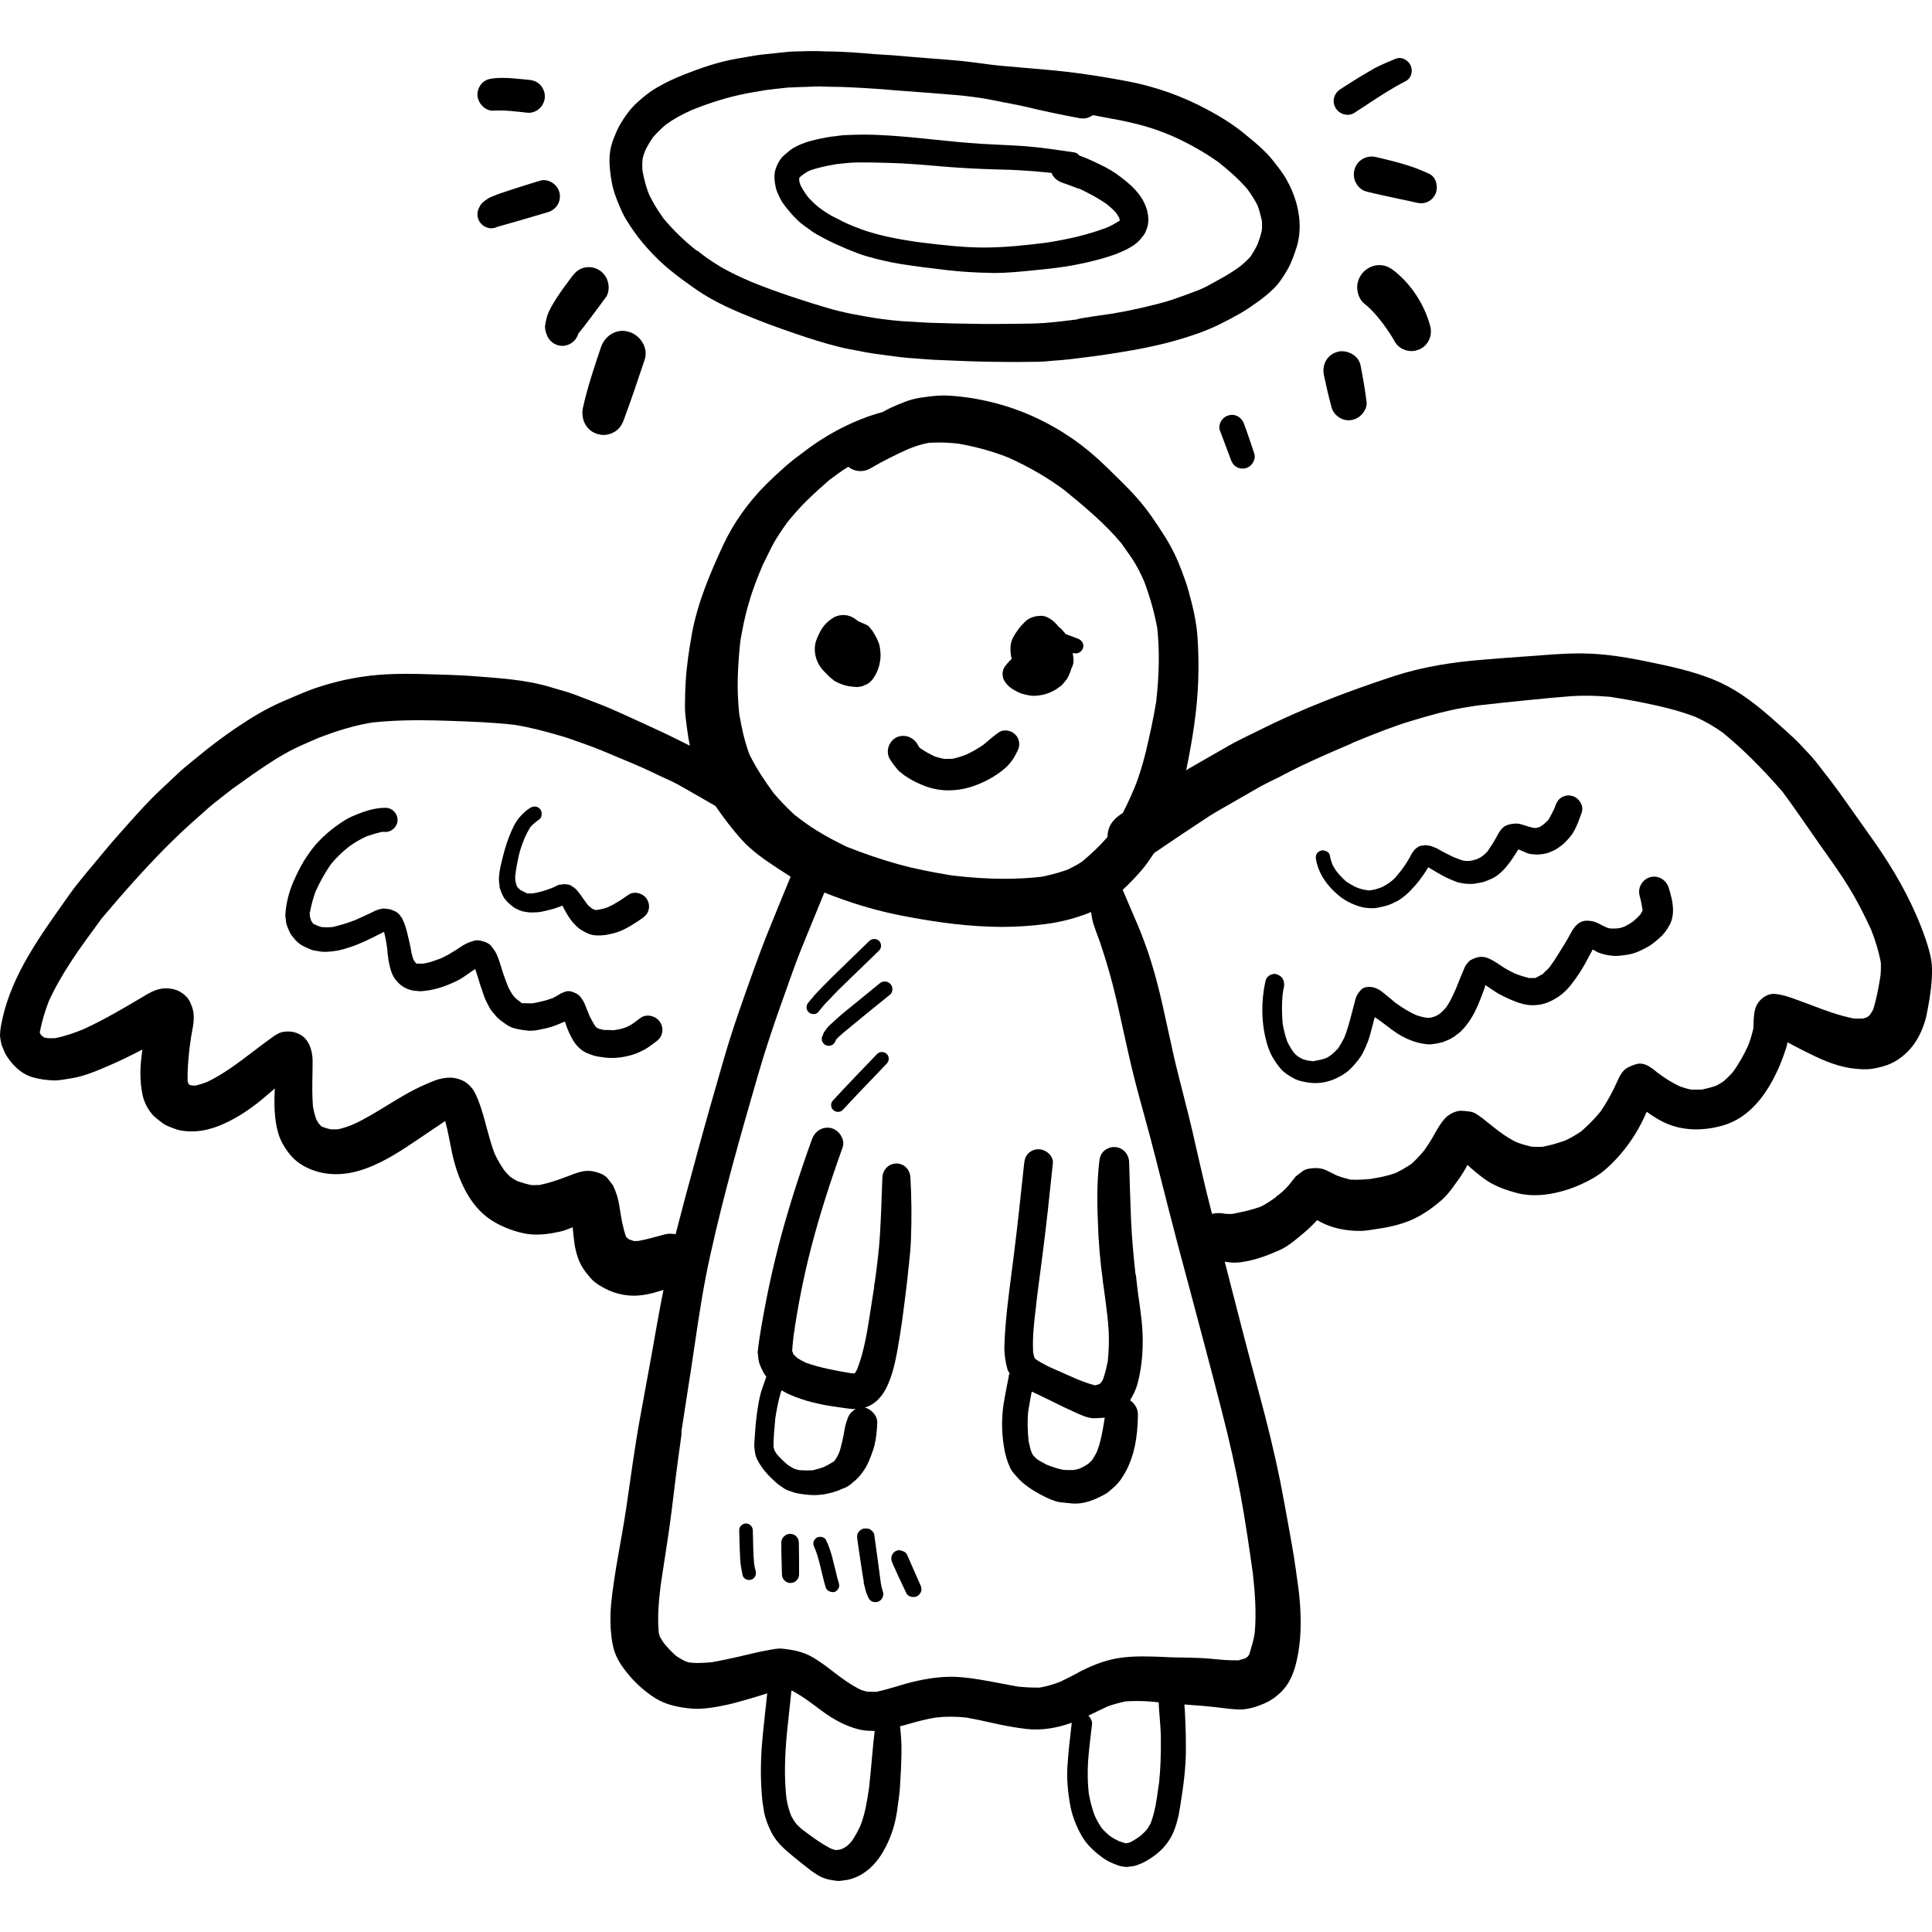 <?xml version="1.0" encoding="iso-8859-1"?>
<!-- Generator: Adobe Illustrator 19.0.0, SVG Export Plug-In . SVG Version: 6.00 Build 0)  -->
<svg version="1.1" id="Layer_1" xmlns="http://www.w3.org/2000/svg" xmlns:xlink="http://www.w3.org/1999/xlink" x="0px" y="0px"
	 viewBox="0 0 512 512" style="enable-background:new 0 0 512 512;" xml:space="preserve">
<g>
	<g>
		<g>
			<path d="M164.471,55.308c0.914,2.211,2.329,4.305,3.568,6.073c1.385,2.005,3.066,3.98,5.1,6.103
				c3.419,3.597,7.546,6.573,11.468,9.316c4.776,3.302,10.26,5.631,15.448,7.695c4.599,1.828,9.287,3.479,13.974,5.013
				c3.597,1.149,7.399,2.329,11.262,3.066l1.503,0.265c1.827,0.383,3.655,0.737,5.513,0.973c2.064,0.294,4.127,0.56,6.221,0.826
				c1.474,0.176,2.978,0.294,4.481,0.383l1.503,0.118c1.887,0.176,3.773,0.265,5.66,0.324c4.127,0.176,8.254,0.354,12.383,0.414
				c2.093,0.029,4.216,0.058,6.309,0.058s4.186-0.029,6.279-0.058c1.356-0.029,2.712-0.147,4.068-0.294l2.035-0.147
				c1.415-0.118,2.83-0.294,4.245-0.471l1.621-0.207c4.363-0.501,8.697-1.209,13.001-1.946c4.276-0.766,7.989-1.591,11.321-2.535
				c3.537-1.002,7.666-2.329,11.615-4.245c1.916-0.944,3.715-1.887,5.572-2.948c1.592-0.914,3.125-1.975,4.659-3.066
				c1.385-1.002,2.713-2.064,3.95-3.243c1.621-1.474,2.889-3.479,3.92-5.247c1.091-1.857,1.77-3.922,2.447-5.955
				c0.648-2.034,0.915-4.334,0.797-6.81c-0.236-3.715-1.415-7.548-3.39-11.056c-1.091-1.975-2.535-3.744-3.92-5.483
				c-1.975-2.417-4.363-4.392-6.692-6.279l-0.826-0.679c-2.682-2.181-5.778-4.186-9.729-6.279
				c-6.516-3.508-13.503-5.986-20.813-7.399c-8.107-1.534-15.271-2.565-21.934-3.125l-5.454-0.472l-5.985-0.53
				c-1.916-0.147-3.833-0.414-5.719-0.679c-1.709-0.207-3.39-0.442-5.1-0.619c-2.595-0.265-5.189-0.442-7.784-0.648
				c-1.975-0.147-3.92-0.294-5.896-0.472c-3.037-0.294-6.103-0.53-9.14-0.678c-2.152-0.176-4.068-0.354-5.984-0.472
				c-1.71-0.118-3.39-0.178-5.129-0.236l-1.946-0.029c-0.973-0.029-1.946-0.089-2.919-0.089h-1.179v-0.005l-2.27,0.06
				c-1.268,0.029-2.535,0.029-3.773,0.147l-5.896,0.619c-2.152,0.206-3.773,0.501-5.365,0.796l-2.093,0.354
				c-5.218,0.884-10.112,2.653-14.239,4.276c-2.535,1.002-4.982,2.152-7.223,3.479c-1.709,0.973-3.39,2.299-5.483,4.216
				c-1.592,1.533-3.066,3.508-4.51,6.103c-0.354,0.649-0.648,1.356-0.944,2.064l-0.412,1.002c-0.56,1.356-0.915,2.86-1.062,4.334
				c-0.207,2.624,0.147,5.041,0.53,7.281C162.555,50.709,163.469,53.008,164.471,55.308z M170.338,41.866
				c0.147-0.59,0.354-1.179,0.619-1.887c0.589-1.267,1.297-2.417,2.093-3.597c1.061-1.209,2.152-2.3,3.419-3.361
				c1.946-1.415,4.127-2.653,6.869-3.862c4.805-1.946,9.463-3.39,14.298-4.363c1.091-0.207,2.241-0.412,3.42-0.59l2.034-0.354
				c1.887-0.236,3.802-0.442,5.719-0.648c0.501-0.029,1.031-0.058,1.562-0.058l1.18-0.06l1.975-0.058l2.034-0.089l1.592-0.029
				c0.707,0,1.415,0.029,2.093,0.06l1.031,0.029l2.359,0.029c1.71,0.058,3.42,0.147,5.129,0.236l1.621,0.089
				c2.653,0.147,5.278,0.354,7.902,0.589l4.009,0.294c4.452,0.325,8.904,0.679,13.356,1.062l1.031,0.118
				c1.326,0.147,2.682,0.324,4.068,0.53l1.975,0.324l4.04,0.797l4.098,0.797c1.445,0.294,2.919,0.648,4.392,1.002l1.18,0.265
				l2.653,0.59c2.594,0.56,5.16,1.061,7.813,1.562c0.294,0.058,0.679,0.118,1.12,0.118c0.797,0,1.445-0.147,2.624-0.884l4.688,0.884
				c3.243,0.56,6.25,1.238,9.169,2.064c2.388,0.678,4.717,1.562,6.987,2.506c4.51,2.005,8.579,4.305,12.47,7.046
				c2.446,1.975,5.247,4.334,7.606,7.105c1.002,1.385,1.946,2.8,2.712,4.334c0.472,1.327,0.826,2.653,1.15,4.098
				c0,0.383,0.029,0.797,0.029,1.209c0,0.414,0,0.826-0.058,1.297c-0.266,1.238-0.679,2.447-1.12,3.655
				c-0.531,1.12-1.12,2.123-1.799,3.184c-0.884,1.002-1.799,1.857-2.86,2.713c-1.592,1.149-3.243,2.211-4.982,3.155l-1.533,0.854
				l-1.563,0.855c-0.589,0.354-1.209,0.648-1.857,0.943l-0.855,0.383c-2.241,0.884-4.539,1.71-6.84,2.506
				c-2.034,0.708-4.156,1.238-6.279,1.739l-2.034,0.501c-2.565,0.589-5.247,1.12-7.842,1.562l-4.541,0.648l-4.068,0.648
				l-0.944,0.265c-3.773,0.472-7.43,0.944-11.056,1.062c-3.332,0.06-6.692,0.118-10.024,0.118h-3.686
				c-4.806-0.058-9.64-0.147-14.446-0.325c-1.799-0.089-3.597-0.207-5.395-0.324l-1.71-0.089c-1.503-0.118-3.007-0.294-4.481-0.472
				l-2.211-0.294c-4.333-0.708-8.815-1.474-13.207-2.8c-4.864-1.445-12.176-3.715-19.722-6.752
				c-3.332-1.415-6.073-2.742-8.343-4.068l-0.766-0.472c-1.857-1.12-3.568-2.359-5.247-3.686c-0.029-0.029-0.354-0.236-0.414-0.236
				c-0.029,0-0.029,0-0.029,0c-0.029-0.001-0.118-0.06-0.207-0.089l0.029-0.029c-3.243-2.595-6.014-5.306-8.519-8.314
				c-1.621-2.241-2.89-4.363-3.862-6.426c-0.708-1.77-1.238-3.686-1.71-6.191c-0.058-0.443-0.058-0.855-0.058-1.268
				C170.191,43.311,170.22,42.603,170.338,41.866z"/>
			<path d="M206.628,52.331c0.442,1.031,1.12,1.917,1.975,2.978c0.797,1.002,1.592,1.916,2.506,2.8
				c0.855,0.884,1.857,1.621,3.214,2.564c1.238,1.002,2.682,1.799,5.306,3.125l1.298,0.648c2.123,0.973,4.215,1.857,6.397,2.682
				c1.534,0.59,3.184,1.031,5.1,1.534l1.149,0.265l0.915,0.207c1.297,0.294,2.624,0.59,3.98,0.796
				c4.158,0.649,8.314,1.18,12.47,1.652c3.538,0.412,7.459,0.679,11.675,0.737l0.826,0.029c3.39,0,6.898-0.354,10.171-0.679
				c4.216-0.414,8.019-0.797,11.763-1.562c4.423-0.884,7.606-1.739,10.584-2.86c0.884-0.354,1.769-0.737,2.653-1.179
				c0.354-0.176,0.707-0.383,1.061-0.59c0.855-0.501,1.592-1.062,2.005-1.503c0.383-0.354,0.707-0.737,1.474-1.739
				c0.236-0.325,0.414-0.737,0.707-1.474c0.383-0.973,0.414-1.533,0.472-2.506l-0.058-1.002c-0.176-1.209-0.294-1.651-0.472-2.093
				c-1.179-3.684-4.186-6.279-6.928-8.343c-1.415-1.12-3.184-2.182-5.395-3.243c-1.769-0.855-3.538-1.68-5.425-2.359
				c-0.354-0.472-0.884-0.766-1.356-0.826c-4.334-0.648-8.668-1.297-13.031-1.651c-1.917-0.147-3.833-0.236-5.749-0.325
				c-1.916-0.089-3.833-0.176-5.749-0.294c-4.187-0.265-8.372-0.679-12.559-1.12c-4.039-0.442-8.049-0.826-12.117-1.091
				c-2.241-0.147-4.481-0.236-6.722-0.236c-1.531,0.001-3.035,0.06-4.538,0.119c-0.56,0-1.149,0.058-2.181,0.207l-0.855,0.118
				c-0.56,0.029-1.149,0.118-2.241,0.324l-1.062,0.207c-3.332,0.619-5.837,1.474-7.871,2.713c-0.648,0.412-1.209,0.914-2.3,1.857
				c-0.884,0.737-1.415,1.769-1.857,2.742c-0.412,0.884-0.619,1.827-0.619,2.831c0,1.061,0.118,1.827,0.324,2.742
				C205.626,50.15,205.921,50.827,206.628,52.331z M211.847,46.964l0.06,0.029c1.149-0.972,1.887-1.415,2.682-1.798
				c2.3-0.826,4.688-1.267,6.987-1.681c2.005-0.236,4.038-0.471,6.103-0.471c2.535,0,5.042,0.029,7.548,0.118
				c4.245,0.089,8.461,0.443,12.706,0.797l1.267,0.118c4.893,0.414,9.787,0.679,14.711,0.826l1.297,0.029
				c1.739,0.029,3.479,0.089,5.218,0.207c2.359,0.118,4.688,0.325,7.046,0.56c0.501,0.06,0.855,0.118,1.209,0.147
				c0.414,1.12,1.415,2.064,2.742,2.535c1.621,0.56,3.243,1.149,4.835,1.827l-0.914-0.56c2.417,1.209,5.306,2.565,8.078,4.541
				c0.796,0.678,1.592,1.356,2.299,2.152c0.325,0.442,0.619,0.914,0.884,1.385l0.147,0.766l-0.265,0.118
				c-1.061,0.708-2.152,1.267-3.332,1.769c-4.51,1.681-9.523,2.948-15.773,3.922c-5.601,0.707-11.085,1.297-16.657,1.297
				c-5.307,0-10.643-0.619-15.802-1.238l-1.68-0.207c-2.829-0.412-5.66-0.884-8.432-1.503c-1.503-0.324-2.978-0.737-4.452-1.179
				c-1.445-0.442-2.86-0.973-4.245-1.534c-0.944-0.383-1.827-0.766-2.742-1.209l-0.884-0.472l-1.297-0.648
				c-1.592-0.766-3.037-1.769-4.392-2.8c-0.973-0.826-1.828-1.651-2.653-2.565c-0.766-1.002-1.415-2.034-2.005-3.154
				c-0.147-0.412-0.294-0.855-0.354-1.297L211.847,46.964z"/>
			<path d="M369.747,71.993c-1.297-1.031-2.477-1.739-4.186-1.739c-1.533,0.001-3.037,0.65-4.157,1.739
				c-1.091,1.12-1.739,2.624-1.739,4.157c0,1.327,0.56,3.214,1.739,4.187c1.445,1.12,2.83,2.535,4.363,4.481l0.648,0.826
				c1.297,1.769,2.299,3.243,3.184,4.835c0.826,1.562,2.595,2.564,4.481,2.564c0.442,0,0.914-0.058,1.356-0.207
				c2.713-0.707,4.333-3.568,3.597-6.368C377.56,80.897,374.17,75.59,369.747,71.993z"/>
			<path d="M352.855,107.872c0.531,2.034,2.447,3.508,4.541,3.508c1.267,0,2.477-0.53,3.361-1.415
				c0.766-0.766,1.563-2.153,1.415-3.361c-0.412-3.302-0.973-6.545-1.621-9.817c-0.501-2.417-2.918-3.715-4.953-3.715
				c-0.443,0-0.855,0.06-1.238,0.207c-2.624,0.737-4.098,3.332-3.508,6.161C351.47,102.271,352.089,105.101,352.855,107.872z"/>
			<path d="M329.686,112.353c-0.501-1.444-1.769-2.417-3.184-2.417c-0.327,0-0.621,0.058-0.916,0.147
				c-0.855,0.207-1.621,0.855-2.093,1.71c-0.383,0.797-0.472,1.621-0.176,2.359c0.944,2.565,1.916,5.129,2.889,7.695
				c0.236,0.648,0.619,1.415,1.474,1.887c0.472,0.294,1.062,0.442,1.652,0.442c0.265,0,0.53-0.029,0.826-0.118
				c0.826-0.207,1.562-0.826,1.975-1.651c0.412-0.737,0.501-1.563,0.236-2.3c-0.737-2.241-1.503-4.481-2.299-6.722L329.686,112.353z
				"/>
			<path d="M365.945,41.923l-1.149-0.266c-0.501-0.118-0.855-0.176-1.238-0.176c-2.211,0-4.069,1.416-4.599,3.479
				c-0.354,1.238-0.176,2.594,0.501,3.715c0.648,1.12,1.651,1.857,2.8,2.123c2.565,0.648,5.16,1.179,7.753,1.739
				c1.799,0.383,3.626,0.766,5.425,1.18c0.383,0.089,0.737,0.147,1.091,0.147c1.592,0,2.919-0.766,3.686-2.093
				c0.589-0.973,0.707-2.329,0.354-3.508c-0.325-1.062-1.002-1.857-1.887-2.241c-2.211-1.031-4.392-1.857-6.663-2.507
				C370.013,42.895,367.979,42.423,365.945,41.923z"/>
			<path d="M357.16,30.425c0.648,0,1.267-0.176,1.769-0.53l3.302-2.152c3.272-2.152,6.692-4.423,10.259-6.22
				c1.267-0.59,1.946-2.27,1.503-3.715c-0.325-1.327-1.739-2.447-3.125-2.447c-0.266,0-0.561,0.06-0.915,0.178
				c-1.562,0.619-3.066,1.267-4.57,1.975c-0.826,0.383-1.621,0.855-2.417,1.327c-2.653,1.533-4.688,2.83-6.722,4.127l-1.002,0.648
				c-1.739,1.091-2.329,3.272-1.297,4.982C354.566,29.718,355.833,30.425,357.16,30.425z"/>
			<path d="M166.652,87.942c-0.619-0.176-1.149-0.265-1.652-0.265c-2.593,0.001-4.923,1.799-5.778,4.453
				c-1.799,5.336-3.568,10.613-4.746,15.978c-0.648,3.184,1.061,6.162,3.95,6.928c0.501,0.147,1.002,0.236,1.534,0.236
				c1.002,0,1.975-0.294,2.831-0.797c1.209-0.678,1.975-1.709,2.565-3.332c1.946-5.247,3.715-10.525,5.483-15.802
				c0.472-1.387,0.325-2.89-0.414-4.305C169.6,89.534,168.214,88.355,166.652,87.942z"/>
			<path d="M146.134,81.251c-0.648,1.209-0.884,1.827-1.12,2.417l-0.443,1.887l-0.147,1.002c0.029,0.648,0.147,1.238,0.383,1.887
				c0.53,1.887,2.27,3.214,4.216,3.214s3.715-1.356,4.216-3.214c2.034-2.506,3.655-4.717,5.278-6.898l2.064-2.801
				c0.854-1.149,0.854-2.918,0.501-4.098c-0.354-1.297-1.209-2.447-2.388-3.125c-0.797-0.472-1.71-0.737-2.653-0.737
				c-0.473,0.001-0.974,0.061-1.417,0.208c-1.385,0.383-2.211,1.209-3.125,2.388c-1.385,1.857-2.771,3.715-4.009,5.631
				C146.989,79.747,146.576,80.485,146.134,81.251z"/>
			<path d="M142.95,47.937c-2.417,0.737-4.835,1.474-7.252,2.27c-1.002,0.325-2.005,0.648-3.007,1.002l-1.061,0.383l-1.002,0.414
				l-1.002,0.414c-1.238,0.796-2.123,1.385-2.594,2.506c-0.325,0.53-0.501,1.179-0.501,1.857c0,1.002,0.383,1.916,1.091,2.624
				c0.443,0.442,0.973,0.766,1.621,0.944c0.325,0.118,0.619,0.147,0.944,0.147c0.53,0,1.062-0.118,1.621-0.383
				c4.51-1.267,8.991-2.564,13.473-3.92c2.27-0.707,3.568-3.007,2.947-5.277c-0.472-1.799-2.241-3.184-4.127-3.184
				C143.717,47.731,143.363,47.79,142.95,47.937z"/>
			<path d="M130.626,29.336c0.737-0.06,1.268-0.06,1.769-0.06c1.917,0,3.833,0.207,5.749,0.414l1.857,0.207c0,0,0.029,0,0.06,0
				c1.179,0,2.27-0.501,3.036-1.267c0.826-0.855,1.297-1.975,1.297-3.096c0-1.149-0.472-2.27-1.297-3.125
				c-0.796-0.766-1.71-1.149-3.096-1.267l-1.533-0.147c-1.739-0.176-3.479-0.354-5.218-0.354c-0.825-0.002-1.62,0.027-2.417,0.116
				c-1.238,0.147-2.182,0.383-3.037,1.238c-0.796,0.797-1.267,1.917-1.267,3.037C126.528,27.272,128.474,29.336,130.626,29.336z"/>
			<path d="M172.783,269.317c-0.383-0.118-0.737-0.176-1.091-0.176c-0.737,0-1.385,0.207-1.828,0.53l-1.827,1.356
				c-0.59,0.442-1.238,0.795-1.917,1.12c-0.53,0.207-1.061,0.383-1.621,0.53c-0.648,0.147-1.267,0.265-1.946,0.354l-0.884-0.058
				c-0.56,0-1.12,0-1.71-0.029l-1.356-0.354l-0.826-0.501l0.06-0.029c-0.619-0.914-1.12-1.828-1.592-2.8
				c-0.265-0.619-0.531-1.268-0.766-1.887c-0.207-0.56-0.442-1.149-0.679-1.68c-0.501-0.884-1.091-1.917-2.005-2.359
				c-0.708-0.354-1.415-0.679-2.153-0.679c-0.265,0-0.53,0.06-0.796,0.147c-0.414,0.118-0.826,0.296-1.209,0.472
				c-0.708,0.442-1.385,0.826-2.123,1.208c-1.652,0.619-3.243,1.033-5.425,1.416h-0.766c-0.354,0-0.737,0-1.091-0.029
				c-0.029,0-0.294-0.029-0.442-0.029c-0.058,0-0.089,0.029-0.089,0.029s-0.029,0.029-0.089,0.029c-0.118,0-0.325-0.029-0.294-0.029
				c-0.56-0.472-0.884-0.679-1.415-1.091c-0.442-0.414-0.648-0.619-0.855-0.884c-0.53-0.737-0.944-1.474-1.356-2.299
				c-0.501-1.238-0.973-2.507-1.385-3.745c-0.354-1.091-0.708-2.181-1.031-3.272c-0.236-0.648-0.472-1.267-0.766-1.916
				c-0.414-0.766-0.855-1.356-1.445-2.093c-0.501-0.56-1.415-1.002-2.682-1.267c-0.265-0.029-0.59-0.118-0.884-0.118
				s-0.589,0.058-0.884,0.118c-0.59,0.178-1.12,0.383-1.739,0.619c-1.002,0.472-1.562,0.855-2.123,1.238l-0.944,0.619
				c-1.267,0.797-2.506,1.534-3.862,2.152c-0.944,0.354-1.857,0.679-2.831,1.002c-0.648,0.178-1.297,0.325-1.946,0.443
				c0,0-0.414,0-0.648,0c-0.118,0-0.207,0-0.207,0l-1.061-0.029l0.058-0.058c-0.472-0.442-0.648-0.766-0.797-1.12
				c-0.383-1.091-0.589-2.211-0.766-3.301c-0.118-0.648-0.266-1.267-0.414-1.887c-0.325-1.415-0.648-2.831-1.149-4.216l-0.324-0.737
				l-0.325-0.708l-0.472-0.648c-0.236-0.383-0.589-0.707-1.091-1.031c-0.501-0.236-1.031-0.472-1.534-0.648
				c-0.589-0.118-1.179-0.176-1.769-0.236c-0.679,0.089-1.267,0.207-1.739,0.412c-0.354,0.089-0.708,0.266-1.297,0.59
				c-1.917,0.914-3.272,1.534-4.628,2.123c-1.946,0.737-3.862,1.327-5.896,1.799c-1.002,0.06-1.415,0.06-1.799,0.06l-1.062-0.06
				c-0.383-0.089-0.796-0.206-1.562-0.56c-0.029-0.029-0.324-0.207-0.383-0.207h-0.029c-0.058,0-0.265-0.147-0.294-0.147
				c0,0,0,0,0,0.029l-0.65-1.031l0.06-0.029l-0.265-0.884l-0.06-1.12h0.089c0.325-1.887,0.826-3.655,1.474-5.483
				c1.238-2.713,2.564-5.071,4.068-7.223c1.387-1.68,2.919-3.184,4.659-4.57c1.533-1.12,3.036-2.005,4.746-2.8
				c1.327-0.472,2.653-0.855,4.069-1.209l0.973,0.029c1.739,0,3.214-1.474,3.214-3.184c0-1.769-1.445-3.214-3.214-3.214
				c-3.298-0.01-6.334,1.199-8.929,2.319c-1.297,0.56-2.506,1.385-3.891,2.359c-1.975,1.416-3.45,2.713-5.013,4.363
				c-1.061,1.091-1.946,2.329-2.8,3.568c-1.326,1.857-2.359,3.951-3.125,5.572c-1.652,3.42-2.594,6.869-2.772,10.289l0.118,1.12
				l0.089,0.826c0.207,0.795,0.414,1.415,0.679,1.916c0.294,0.797,0.707,1.474,1.238,2.035c0.648,0.854,1.356,1.533,2.064,1.946
				c0.53,0.354,1.12,0.648,1.827,0.914c0.826,0.414,1.621,0.648,2.388,0.708c0.678,0.147,1.385,0.236,2.093,0.236
				c1.18,0,2.359-0.176,3.508-0.354c0.973-0.207,1.857-0.442,3.036-0.855c0.679-0.207,1.387-0.472,2.035-0.737
				c1.091-0.414,2.152-0.914,3.184-1.415l1.621-0.796l2.27-1.149c0.354,1.356,0.619,2.742,0.826,4.216
				c0.147,2.093,0.414,4.305,1.149,6.456c1.002,2.86,3.773,4.923,6.693,4.982c0.324,0.058,0.648,0.089,0.973,0.089
				c0.56,0,1.18-0.089,1.739-0.176c0.973-0.118,1.916-0.325,2.889-0.59c1.916-0.53,3.744-1.356,5.278-2.093
				c1.149-0.59,2.211-1.356,3.272-2.123l1.356-0.914l0.679,2.093l0.648,2.153l0.53,1.503l0.501,1.503
				c0.383,1.002,0.855,1.975,1.385,2.919c0.414,0.797,1.031,1.474,1.975,2.565c0.501,0.501,1.031,0.944,1.652,1.356
				c0.707,0.531,1.68,1.238,2.771,1.563l1.267,0.324c0.796,0.147,1.562,0.236,2.329,0.325c0.294,0.058,0.56,0.058,0.855,0.058
				c1.12,0,2.211-0.207,2.947-0.383c1.799-0.324,3.42-0.826,5.425-1.71l0.797-0.324c0.648,2.034,1.385,3.655,2.241,5.071
				c0.442,0.737,1.002,1.415,1.827,2.152c1.002,0.913,2.3,1.356,3.686,1.827l1.149,0.236l1.061,0.147l1.062,0.147l1.297,0.058
				c1.091,0,2.182-0.089,3.272-0.294c1.739-0.324,3.184-0.766,4.481-1.415c0.737-0.324,1.415-0.707,2.064-1.149l1.857-1.356
				c0.854-0.619,1.444-1.238,1.709-2.241c0.089-0.325,0.118-0.619,0.147-0.914c0-0.708-0.176-1.387-0.531-1.975
				C174.522,270.172,173.667,269.553,172.783,269.317z"/>
			<path d="M132.424,235.289c0.294,0.914,0.56,1.562,1.002,2.388c0.294,0.56,0.797,1.061,1.267,1.562l0.855,0.737
				c0.648,0.59,1.356,0.973,2.8,1.503c0.648,0.147,1.297,0.265,1.946,0.324c0,0,0.265,0,0.354,0c0.029,0,0.029,0,0.029,0
				s0.029,0,0.089,0c0.029,0,0.118,0,0.176,0c0.06,0,0.118,0,0.118,0c0.058,0,0.147,0,0.236,0c0.826,0,1.563-0.058,2.3-0.206
				c1.091-0.207,2.152-0.501,3.243-0.797l1.031-0.354l1.18-0.442c0.147,0.324,0.354,0.707,0.56,1.091
				c0.826,1.445,1.326,2.329,2.181,3.332c0.766,0.826,1.415,1.534,2.211,2.005c1.356,0.826,2.477,1.356,3.802,1.445l0.797,0.029
				c0.766,0,1.415-0.058,2.034-0.147c1.002-0.207,1.946-0.383,2.919-0.708c2.329-0.796,4.392-2.152,6.663-3.715
				c0.944-0.679,1.444-1.327,1.651-2.152c0.089-0.294,0.118-0.59,0.147-0.884c0-0.679-0.178-1.327-0.501-1.887
				c-0.472-0.826-1.238-1.387-2.182-1.68c-0.236-0.06-0.59-0.147-0.944-0.147c-0.707,0-1.356,0.176-1.827,0.532
				c-1.917,1.356-3.597,2.446-5.454,3.301c-0.855,0.325-1.739,0.56-3.154,0.766c-0.383-0.089-0.826-0.236-1.209-0.501
				c-0.648-0.53-0.914-0.796-1.149-1.091l-0.884-1.209c-0.53-0.796-0.766-1.149-1.062-1.503c-0.324-0.442-0.648-0.855-1.002-1.238
				c-0.56-0.442-0.884-0.707-1.267-0.914c-0.443-0.324-1.002-0.354-1.887-0.414l-1.415,0.176c-0.59,0.266-1.149,0.532-1.71,0.797
				c-1.592,0.619-3.184,1.12-4.953,1.445c-0.294,0.029-0.619,0.058-0.944,0.058c-0.265,0-0.56-0.029-0.855-0.058
				c-1.651-0.855-1.68-0.855-1.709-0.855c-0.178-0.176-0.383-0.383-0.826-0.826c-0.206-0.383-0.354-0.855-0.472-1.534
				c-0.058-0.414-0.089-0.855-0.089-1.267c0.294-2.388,0.619-3.95,0.973-5.572c0.383-1.621,0.973-3.184,1.592-4.717
				c0.442-0.973,0.914-1.827,1.445-2.742c0.589-0.649,1.149-1.18,2.093-1.857c0.442-0.236,0.737-0.619,0.884-1.12
				c0.089-0.914,0-1.238-0.176-1.533c-0.325-0.59-0.944-0.973-1.68-0.973c-0.354,0.001-0.678,0.09-0.973,0.266
				c-1.062,0.59-2.093,1.503-3.125,2.742c-1.12,1.356-1.798,2.947-2.624,4.953c-0.973,2.477-1.533,4.717-2.211,7.606
				c-0.294,1.238-0.383,2.064-0.501,3.332c0.029,0.354,0.029,0.708,0.029,1.031C132.336,234.228,132.395,234.759,132.424,235.289z"
				/>
			<path d="M354.24,236.851c1.267,1.18,2.919,2.211,4.688,2.89c0.973,0.383,2.005,0.737,3.125,0.854
				c0.56,0.06,1.062,0.089,1.563,0.089c0.442,0,0.914-0.029,1.385-0.118c1.031-0.207,1.946-0.383,2.919-0.708
				c0.707-0.236,1.415-0.589,2.417-1.091c0.707-0.383,1.445-0.944,2.123-1.503c0.944-0.797,1.739-1.652,2.565-2.594
				c0.855-0.944,1.621-2.005,2.329-3.037l0.679-1.031l0.472-0.766c0.619,0.383,1.297,0.766,1.975,1.18l1.827,1.031
				c1.297,0.707,2.624,1.267,3.98,1.769c0.737,0.176,1.385,0.294,2.093,0.383l1.267,0.058c0.53,0,1.15-0.029,1.857-0.207
				c0.619-0.058,1.238-0.206,1.857-0.383c0.679-0.265,1.356-0.53,2.005-0.826c0.679-0.324,1.297-0.707,1.799-1.149
				c0.944-0.766,1.68-1.533,2.417-2.477c1.031-1.297,1.916-2.683,2.8-4.127l2.27,0.973c0.59,0.265,1.267,0.324,2.506,0.412
				l1.031-0.058c0.679-0.058,1.297-0.176,1.946-0.354l0.884-0.354c0.737-0.265,1.534-0.707,2.27-1.267
				c0.944-0.619,1.709-1.415,2.564-2.388c1.503-1.68,2.3-3.891,3.302-6.663c0.118-0.354,0.176-0.648,0.176-0.973
				c0-0.531-0.118-1.091-0.414-1.592c-0.471-0.944-1.297-1.621-2.27-1.887c-0.354-0.089-0.648-0.147-0.973-0.147
				c-0.617,0.004-1.236,0.18-1.797,0.505c-0.944,0.53-1.326,1.356-1.651,2.152l-0.354,0.915c-0.472,1.002-0.973,2.005-1.592,2.947
				c-0.354,0.414-0.797,0.766-1.238,1.18c-0.414,0.324-0.766,0.53-1.149,0.737c-0.59,0.147-0.884,0.206-1.297,0.206
				c-0.944-0.176-1.827-0.472-3.332-0.943c-0.501-0.147-0.944-0.236-1.799-0.236c-1.385,0.118-2.093,0.354-2.653,0.707
				c-1.031,0.59-1.651,1.739-2.388,3.155c-0.619,1.12-1.327,2.211-2.241,3.537c-0.383,0.383-0.796,0.826-1.267,1.179
				c-0.325,0.236-0.766,0.531-1.592,0.884l-0.855,0.236c-0.325,0.089-0.679,0.147-1.002,0.207h-1.091
				c-0.442-0.058-1.031-0.176-1.621-0.412l-1.563-0.619c-1.179-0.53-2.299-1.12-3.419-1.739l-0.973-0.56l-1.621-0.65l-1.387-0.206
				l-1.326,0.176c-0.501,0.118-0.944,0.472-1.592,1.031c-0.266,0.324-0.501,0.679-0.737,1.031c-0.206,0.414-0.442,0.855-0.677,1.267
				c-0.59,1.002-1.209,1.974-1.917,2.918c-0.383,0.501-0.766,1.002-1.209,1.503c-0.56,0.737-1.267,1.415-2.182,2.064
				c-0.589,0.414-1.238,0.797-1.946,1.149c-0.619,0.236-1.238,0.442-1.887,0.619l-0.914,0.176l-1.002,0.089v-0.089l-1.062-0.147
				c-0.679-0.147-1.385-0.383-2.123-0.707c-0.797-0.414-1.592-0.855-2.388-1.387c-0.884-0.766-1.71-1.592-2.535-2.624
				c-0.383-0.53-0.737-1.061-1.062-1.651c-0.412-1.002-0.678-1.857-0.796-2.653c-0.118-0.826-0.944-1.385-2.152-1.385
				c-1.091,0.265-1.621,1.002-1.592,2.005C349.345,231.811,352.057,234.935,354.24,236.851z"/>
			<path d="M438.355,232.313c-0.358,0-0.682,0.058-1.066,0.147c-1.709,0.472-2.947,2.152-2.918,3.92
				c0,0.354,0.058,0.679,0.147,1.002c0.236,0.884,0.472,1.798,0.648,3.066l0.176,0.884l-0.058-0.029
				c-0.501,0.914-0.501,0.944-0.501,0.973c-0.648,0.708-1.356,1.415-2.182,2.064c-0.678,0.443-1.356,0.855-2.093,1.209
				c-0.383,0.147-0.766,0.266-1.149,0.383c-0.914,0.147-1.267,0.147-1.621,0.147c-0.354,0-0.707,0-1.061-0.029
				c-0.325-0.058-0.648-0.147-0.944-0.265l-1.091-0.53l-1.15-0.59c-0.915-0.442-1.474-0.59-2.83-0.679
				c-0.442,0-0.797,0.06-1.179,0.147c-1.681,0.472-2.683,2.123-3.479,3.626c-0.354,0.737-0.766,1.415-1.209,2.123l-0.443,0.737
				c-1.179,1.946-2.359,3.833-3.684,5.69c-0.414,0.472-0.884,0.914-1.415,1.385l-0.56,0.59l-0.029-0.06l-1.031,0.56
				c-0.029,0.029-0.414,0.178-0.414,0.207c0.029,0.029-0.294,0.176-0.265,0.207c-0.058-0.029-0.118-0.029-0.147-0.029
				c-1.415,0-1.445,0.029-1.474,0.058c-1.267-0.324-2.535-0.707-3.804-1.208c-0.973-0.443-1.857-0.915-2.8-1.474
				c-0.325-0.206-0.648-0.412-0.973-0.648c0,0-0.707-0.442-0.707-0.472c-0.648-0.412-1.327-0.855-2.064-1.209
				c-0.766-0.414-1.621-0.648-2.359-0.648c-1.091,0-2.005,0.412-2.771,0.796c-0.56,0.266-0.973,0.855-1.592,1.739
				c-0.207,0.472-0.414,0.944-0.59,1.415c-0.236,0.53-0.472,1.091-0.679,1.621l-0.914,2.27l-0.383,0.944l-0.442,0.944l-0.442,0.915
				c-0.443,1.002-1.002,1.916-1.621,2.829c-0.501,0.56-1.031,1.091-1.652,1.621c-0.354,0.236-0.737,0.472-1.15,0.648
				c-0.443,0.147-0.884,0.294-1.356,0.414h-0.737l-0.914-0.118c-0.914-0.236-1.474-0.354-2.005-0.56
				c-1.71-0.737-3.39-1.739-5.631-3.332l-1.385-1.179l-1.445-1.18c-1.031-0.884-1.974-1.444-2.8-1.651
				c-0.472-0.118-0.914-0.176-1.267-0.176c-0.973,0-1.71,0.294-2.241,0.855c-0.442,0.501-1.062,1.267-1.356,2.27l-0.236,0.884
				l-0.443,1.68l-0.383,1.474c-0.56,2.152-1.12,4.305-1.975,6.368c-0.472,0.944-0.973,1.798-1.563,2.712
				c-0.648,0.707-1.267,1.326-2.034,1.916c-0.383,0.294-0.797,0.531-1.238,0.737c-0.53,0.176-1.002,0.325-1.621,0.472l-1.002,0.176
				l-0.826,0.207v-0.089l-0.884-0.058c-0.619-0.089-1.209-0.236-1.857-0.472c-0.442-0.207-0.884-0.472-1.327-0.766
				c-0.324-0.265-0.648-0.56-0.973-0.914c-0.708-0.973-1.297-1.975-1.799-3.066c-0.53-1.503-0.884-3.037-1.179-4.659
				c-0.118-1.385-0.176-2.771-0.176-4.04c0-1.267,0.058-2.417,0.147-3.419c0.089-0.855,0.236-1.68,0.414-2.477
				c0.147-1.857-0.797-2.889-2.388-3.243h-0.029c-1.209,0-2.27,0.796-2.506,1.857c-0.589,2.594-0.855,5.218-0.855,7.842
				c0.029,3.39,0.531,6.634,1.503,9.64c0.679,2.035,1.828,4.01,3.42,5.867c0.855,1.002,2.152,1.799,3.332,2.447
				c1.297,0.737,2.742,0.973,4.127,1.179c0.56,0.089,1.091,0.118,1.651,0.118c1.857,0,3.686-0.414,5.307-1.149
				c1.297-0.619,2.624-1.327,3.715-2.329c1.12-1.062,2.034-2.182,2.919-3.39c0.797-1.179,1.356-2.506,2.005-4.127
				c0.472-1.238,0.796-2.535,1.12-3.833l0.207-0.737l0.265-1.12l0.265-0.766c1.474,0.944,3.007,2.211,4.628,3.39
				c1.681,1.238,3.42,2.211,5.16,2.831c1.238,0.442,2.241,0.707,3.214,0.826c0.472,0.089,0.944,0.147,1.385,0.147
				c0.325,0,0.648-0.029,1.002-0.089c0.678-0.058,1.326-0.176,1.975-0.354c0.707-0.118,1.385-0.442,2.506-0.944l1.209-0.707
				l1.562-1.209c1.652-1.621,2.948-3.479,4.009-5.661c0.501-1.031,0.944-2.064,1.356-3.125l1.062-2.8l0.206-0.854l0.06,0.058
				l1.061,0.707c0.59,0.414,1.18,0.826,1.799,1.209c0.56,0.354,1.15,0.679,2.093,1.12c0.884,0.443,1.799,0.855,2.712,1.209
				c0.855,0.354,1.739,0.619,2.624,0.826c0.679,0.147,1.385,0.236,2.123,0.236c0.383,0,0.766,0,1.149-0.058
				c1.946-0.147,3.804-0.884,5.896-2.3c1.385-0.973,2.595-2.181,3.686-3.715c1.209-1.592,2.299-3.243,3.272-5.013l1.975-3.684
				l1.327,0.737c1.326,0.56,2.712,0.855,4.481,0.973c1.327,0,2.564-0.178,3.891-0.414c1.857-0.354,3.597-1.268,5.071-2.093
				c1.002-0.59,1.946-1.385,3.037-2.359c0.944-0.796,1.799-1.916,2.624-3.45c0.59-1.12,0.855-2.359,0.855-3.773
				c0-2.152-0.619-4.274-1.149-5.984C441.686,233.521,440.123,232.313,438.355,232.313z"/>
			<path d="M240.005,342.772c0.294-2.299,0.56-4.57,0.766-6.869l0.118-0.944c0.236-2.27,0.472-4.51,0.53-6.78
				c0.207-5.572,0.147-10.967-0.147-16.096c-0.089-2.152-1.68-3.744-3.715-3.744c-2.034,0-3.655,1.651-3.715,3.744l-0.089,2.211
				c-0.147,4.305-0.294,8.639-0.56,12.942c-0.236,4.186-0.797,8.343-1.356,12.501l-0.147,0.737c-0.029,0.176-0.06,0.383-0.089,0.56
				l0.118-0.354c-0.383,2.535-0.766,5.071-1.18,7.606c-0.766,4.864-1.562,9.877-3.361,14.534c-0.176,0.383-0.383,0.737-0.679,1.149
				c-0.324,0-0.679-0.029-1.031-0.058c-4.098-0.708-8.107-1.415-11.969-2.8c-0.766-0.354-1.474-0.766-2.211-1.238
				c-0.383-0.325-0.708-0.648-1.031-1.002c0-0.029-0.294-0.855-0.325-0.855c0.089-1.327,0.207-2.624,0.354-3.862
				c1.149-8.107,2.742-16.096,4.746-23.791c2.093-8.049,4.805-16.628,8.254-26.238c0.324-0.914,0.236-1.946-0.266-2.89
				c-0.56-1.12-1.562-1.946-2.682-2.27c-0.324-0.089-0.648-0.118-1.091-0.118c-1.799,0-3.39,1.179-4.069,3.066
				c-3.302,9.169-5.955,17.512-8.136,25.501c-2.093,7.784-3.833,15.684-5.278,24.174c-0.383,2.241-0.737,4.481-0.973,6.751
				l0.089,0.766c0.029,0.648,0.118,1.297,0.294,1.975c0.206,0.737,0.56,1.444,1.149,2.653c0.165,0.301,0.399,0.621,0.715,1.044
				c-0.002,0.006-0.005,0.012-0.007,0.018c0.029,0,0.029,0.029,0.058,0.06c0,0.029,0,0.029-0.029,0.058
				c0.002,0.002,0.005,0.005,0.007,0.007c-0.491,1.305-0.928,2.61-1.363,3.915c-0.56,1.917-0.855,3.951-1.149,6.073
				c-0.324,2.507-0.501,5.013-0.648,7.548c-0.058,0.619,0,1.209,0.089,1.798c0.089,0.797,0.236,1.652,0.648,2.507
				c0.737,1.474,1.71,2.742,2.594,3.744c0.53,0.619,1.149,1.209,2.093,2.093c0.797,0.737,1.621,1.297,2.506,1.887
				c0.797,0.501,1.828,0.797,3.066,1.18c0.707,0.147,1.444,0.265,2.182,0.354c0.914,0.118,1.769,0.207,2.653,0.207
				c0.472,0,0.973-0.029,1.474-0.089c1.534-0.089,3.007-0.501,4.393-0.944c0.471-0.147,0.943-0.325,1.385-0.56l0.914-0.354
				c0.795-0.354,1.503-0.826,2.093-1.415c1.179-0.884,2.181-2.005,3.184-3.568c0.884-1.385,1.474-2.978,2.005-4.481
				c0.207-0.589,0.414-1.179,0.56-1.798c0.414-1.71,0.648-3.597,0.737-5.896c0.089-1.534-0.973-3.096-2.653-3.892
				c-0.089-0.029-0.176-0.058-0.266-0.089c-0.151-0.042-0.294-0.009-0.445-0.034c0.097-0.027,0.203-0.022,0.298-0.054
				c-0.058-0.029-0.089-0.029-0.147-0.058c1.444-0.443,2.8-1.327,3.891-2.595c1.445-1.592,2.27-3.655,2.919-5.453
				c0.914-2.653,1.474-5.513,1.887-7.96C238.827,352.264,239.415,347.518,240.005,342.772z M226.685,373.488
				c-1.007,0.505-1.773,1.447-2.156,2.715c-0.265,0.737-0.501,1.445-0.619,2.211l-0.176,0.914l-0.147,0.884
				c-0.286,1.431-0.596,2.793-1.008,4.168c0.071-0.164,0.143-0.327,0.213-0.484c-0.081,0.208-0.166,0.411-0.254,0.613
				c-0.028,0.092-0.057,0.185-0.085,0.276c-0.168,0.372-0.317,0.749-0.516,1.116c-0.176,0.354-0.472,0.855-1.179,1.71
				c0,0,0.144-0.234,0.193-0.35c-0.084,0.097-0.168,0.187-0.251,0.291c0.088-0.117,0.175-0.234,0.263-0.321
				c0.005-0.016,0.007-0.028,0.002-0.033c0,0,0,0,0.029-0.058l-0.294,0.324c-0.766,0.501-1.562,0.914-2.417,1.327
				c-0.973,0.354-1.916,0.619-2.947,0.855c-0.501,0-1.031,0.029-1.534,0.029c-0.619,0-1.238-0.029-1.887-0.06
				c-0.59-0.089-1.12-0.265-1.621-0.472c-0.501-0.265-0.973-0.56-1.444-0.884c-1.062-0.884-2.064-1.799-2.978-2.89
				c-0.207-0.294-0.414-0.619-0.59-0.943c-0.118-0.354-0.236-0.679-0.294-1.062c0-2.241,0.207-4.51,0.472-7.43
				c0.294-1.946,0.648-3.891,1.149-5.778c0.147-0.56,0.294-1.12,0.501-1.68c0.011,0,0.036,0.012,0.067,0.026
				c0.053,0.026,0.121,0.063,0.14,0.063c0.029,0,0.236,0.089,0.236,0.118c0.944,0.589,2.034,1.031,2.978,1.415
				c1.149,0.442,2.27,0.826,3.45,1.179c0.648,0.176,1.327,0.354,2.624,0.648c1.917,0.472,3.892,0.766,5.867,1.031
				c1.166,0.195,2.272,0.328,3.448,0.452c0.284,0.011,0.574-0.002,0.861-0.005c-0.07,0.033-0.153,0.034-0.221,0.071
				C226.601,373.478,226.643,373.483,226.685,373.488z"/>
			<path d="M301.622,343.037c-0.176-1.415-0.354-2.831-0.531-4.57c-0.058-0.354-0.089-0.707-0.147-1.062v0.59
				c-0.53-4.953-1.002-9.846-1.209-14.8c-0.207-5.1-0.354-10.171-0.501-15.241c-0.089-2.241-1.827-3.98-3.98-3.98
				c-1.031,0-2.035,0.414-2.8,1.149c-0.797,0.796-1.031,1.71-1.149,2.831c-0.648,5.719-0.56,11.262-0.354,15.949
				c0.147,5.041,0.589,10.23,1.297,15.388c0,0,0,0.029-0.029,0.029l0.294,2.005l0.442,3.273c0.354,2.682,0.679,5.365,0.855,8.078
				c0.118,2.653,0.058,5.247-0.236,7.989c-0.325,1.68-0.679,3.243-1.298,4.953c-0.118,0.266-0.265,0.531-0.826,1.12
				c-0.147,0.06-0.324,0.118-0.472,0.178c-0.089,0.029-0.176,0.058-0.265,0.089c-0.027,0.027-0.049,0.027-0.054,0.027
				c0.028-0.026,0.056-0.028,0.085-0.056c-0.147,0.058-0.325,0.089-0.531,0.147c-1.651-0.383-3.243-1.002-5.129-1.769
				c-0.029,0-0.058-0.029-0.089-0.029c0-0.029,0-0.029,0-0.029h-0.029l-1.857-0.826l-1.857-0.826l-1.297-0.56
				c-1.18-0.501-2.388-1.031-3.655-1.769c-0.619-0.324-1.209-0.677-1.769-1.061c-0.06-0.029-0.089-0.089-0.147-0.147
				c-0.029-0.058-0.058-0.118-0.118-0.176c-0.029-0.029-0.089-0.058-0.118-0.089c-0.118-0.442-0.265-0.914-0.354-1.445
				c0-0.206-0.029-0.412-0.029-0.619c0-0.058-0.029-0.147-0.029-0.207c0,0.06,0.029,0.118,0.029,0.176
				c-0.147-3.684,0.294-7.459,0.737-11.114l0.147-1.474c0.354-2.919,0.737-5.808,1.12-8.697l0.354-2.742
				c1.12-8.432,2.005-16.893,2.889-25.354c0.118-0.854-0.207-1.709-0.826-2.417c-0.766-0.855-1.917-1.385-2.978-1.385
				c-1.002,0-2.005,0.383-2.713,1.12c-0.766,0.766-0.973,1.621-1.091,2.682c-0.884,8.372-1.769,16.717-2.831,25.06l-0.56,4.363
				c-0.795,6.044-1.592,12.294-1.827,18.456c-0.089,1.68,0.058,3.45,0.501,5.425c0.089,0.412,0.207,0.854,0.354,1.415
				c0.148,0.327,0.384,0.614,0.577,0.925c-0.069,0.144-0.239,0.216-0.283,0.373c0,0.058,0.029,0.147,0.029,0.206l-0.59,3.007
				l-0.56,3.007c-0.826,4.305-0.854,8.608-0.147,12.883c0.325,2.064,0.855,3.833,1.651,5.543c0.294,0.589,0.797,1.297,1.534,2.093
				c0.56,0.648,1.12,1.238,1.769,1.799c1.739,1.474,3.862,2.8,6.486,4.04c0.707,0.325,1.445,0.619,2.182,0.855
				c0.884,0.294,1.946,0.383,2.947,0.472l1.002,0.089c0.412,0.058,0.826,0.089,1.238,0.089c1.592,0,3.302-0.354,4.953-1.031
				c1.091-0.442,2.064-0.944,3.096-1.503c0.619-0.354,1.209-0.855,2.093-1.651c1.267-1.062,2.359-2.507,3.45-4.57
				c2.035-3.891,3.037-8.608,3.096-14.858c0-1.437-0.734-2.813-2.019-3.727c0.005-0.007,0.009-0.012,0.014-0.018
				c-0.029,0-0.029-0.029-0.06-0.029c0.325-0.56,0.619-1.12,0.915-1.68c0.943-1.887,1.415-3.92,1.827-6.398
				c0.414-2.329,0.59-4.923,0.59-7.9c0-3.715-0.56-7.459-1.062-11.115L301.622,343.037z M290.594,367.035c0.029,0,0.03,0,0.058,0
				c-0.06,0.029-0.118,0.029-0.176,0.06C290.505,367.065,290.565,367.065,290.594,367.035z M290.743,384.605
				c-0.383,0.826-0.826,1.562-1.327,2.329c-0.325,0.354-0.648,0.679-1.031,1.002c-0.707,0.472-1.445,0.855-2.211,1.238
				c-0.501,0.147-1.002,0.294-1.534,0.383l-1.149,0.029c-0.619,0-1.238-0.029-1.887-0.089c-1.444-0.324-2.83-0.766-4.186-1.326
				c-0.797-0.414-1.562-0.826-2.359-1.298c-0.442-0.354-0.855-0.737-1.238-1.15l-0.383-0.648c-0.383-1.031-0.619-2.064-0.855-3.184
				c-0.294-3.007-0.324-5.454-0.118-7.695c0.265-1.799,0.619-3.568,0.944-5.336c0,0,0.004-0.009,0.005-0.012
				c0.001,0,0.002,0.001,0.002,0.001c0.009-0.01,0.022-0.029,0.022-0.049c0.029,0,0.029,0,0.029,0c0.029,0,0.029,0,0.058,0.029
				c0.766,0.383,1.563,0.737,2.359,1.12l1.887,0.914l1.68,0.826l2.507,1.238l1.179,0.531l1.769,0.826
				c0.648,0.294,1.297,0.589,1.975,0.855c0.884,0.354,1.917,0.707,3.066,0.707h0.029c0.792,0,1.562-0.071,2.475-0.127
				c0.04-0.007,0.079-0.013,0.119-0.02c0.039-0.01,0.083-0.021,0.121-0.032c-0.001,0.012-0.003,0.025-0.006,0.037
				c0.03-0.002,0.06-0.003,0.09-0.006C292.306,378.65,291.834,381.716,290.743,384.605z"/>
			<path d="M510.347,248.992c-0.796-2.329-1.68-4.599-2.682-6.84c-3.155-7.194-7.282-13.944-11.852-20.343
				c-2.211-3.125-4.452-6.25-6.663-9.405c-2.506-3.626-5.218-7.076-7.931-10.554c-1.12-1.415-2.447-2.712-3.655-4.039
				c-1.356-1.503-2.889-2.889-4.392-4.245c-4.924-4.423-9.877-8.904-15.773-11.94c-6.014-3.096-12.648-4.57-19.192-5.955
				c-6.25-1.326-12.441-2.446-18.868-2.506c-0.294,0-0.589,0-0.884,0c-4.423,0-8.904,0.414-13.325,0.737
				c-4.009,0.265-8.018,0.59-11.998,0.915c-7.989,0.619-15.978,1.857-23.615,4.333c-12.323,4.04-24.499,8.668-36.085,14.505
				c-2.594,1.298-5.247,2.507-7.784,3.951c-3.537,2.035-7.105,4.069-10.642,6.103c-0.234,0.134-0.44,0.298-0.671,0.438
				c0.006-0.028,0.015-0.055,0.022-0.083c1.621-7.842,2.919-15.773,3.184-23.762c0.147-3.951,0.058-7.813-0.207-11.733
				c-0.294-4.009-1.267-7.989-2.329-11.851c-0.501-1.857-1.18-3.686-1.857-5.483c-1.15-3.096-2.624-6.191-4.393-8.962
				c-2.241-3.537-4.57-7.076-7.37-10.23c-2.447-2.8-5.188-5.365-7.842-7.989c-2.978-2.889-6.103-5.601-9.522-7.931
				c-6.369-4.363-13.443-7.606-20.902-9.463c-3.922-0.973-7.901-1.621-11.94-1.828c-0.383-0.029-0.766-0.029-1.12-0.029
				c-2.123,0-4.245,0.324-6.279,0.619c-2.742,0.414-5.247,1.534-7.724,2.653c-0.737,0.324-1.444,0.707-2.152,1.12
				c-3.744,1.002-7.281,2.417-10.79,4.186c-3.39,1.71-6.751,3.833-9.787,6.133c-1.799,1.356-3.626,2.682-5.306,4.186
				c-1.71,1.503-3.361,3.066-4.982,4.658c-4.599,4.599-8.55,10.053-11.321,15.949c-3.566,7.666-6.898,15.507-8.401,23.88
				c-0.737,4.216-1.385,8.461-1.621,12.735c-0.118,2.005-0.178,4.01-0.178,6.044c-0.029,2.152,0.325,4.305,0.59,6.427
				c0.186,1.412,0.424,2.826,0.699,4.231c-0.871-0.422-1.72-0.867-2.585-1.306c-3.361-1.68-6.78-3.272-10.23-4.835
				c-3.862-1.739-7.753-3.626-11.733-5.129c-2.005-0.766-4.01-1.534-6.014-2.299c-2.005-0.766-4.158-1.267-6.221-1.917
				c-6.722-2.064-13.856-2.417-20.842-2.978c-4.098-0.294-8.225-0.383-12.323-0.501c-1.68-0.058-3.39-0.089-5.071-0.089
				c-1.71,0-3.419,0.029-5.129,0.118c-6.191,0.294-12.235,1.444-18.16,3.361c-3.272,1.062-6.427,2.506-9.612,3.862
				c-4.245,1.827-8.136,4.186-11.969,6.751c-3.655,2.477-7.252,5.16-10.643,7.989c-1.533,1.298-3.154,2.507-4.628,3.862
				c-1.799,1.71-3.626,3.42-5.454,5.131c-2.86,2.682-5.454,5.631-8.078,8.519c-2.446,2.712-4.864,5.483-7.194,8.314
				c-2.947,3.568-6.073,7.105-8.755,10.907c-7.134,10.142-14.977,20.578-17.601,32.96C0.266,271.728,0,273.114,0,274.528
				c0.089,0.855,0.236,1.651,0.443,2.447c0.324,0.766,0.648,1.534,0.973,2.3c1.652,2.8,4.127,5.365,7.371,6.25
				c1.709,0.472,3.45,0.707,5.247,0.796c1.709,0.06,3.508-0.354,5.188-0.619c3.361-0.56,6.693-2.035,9.788-3.361
				c2.86-1.238,5.66-2.594,8.401-4.038c0.118-0.06,0.207-0.118,0.325-0.176c-0.147,1.061-0.266,2.123-0.383,3.212
				c-0.207,2.005-0.176,4.069,0,6.073c0.089,0.884,0.236,1.798,0.412,2.682c0.176,1.002,0.766,2.564,1.297,3.39
				c0.414,0.737,0.915,1.415,1.474,2.064c0.855,0.826,1.769,1.503,2.713,2.211c0.973,0.679,2.181,1.002,3.243,1.445
				c1.002,0.412,2.624,0.589,3.655,0.619c4.334,0.176,8.314-1.385,12.087-3.479c3.243-1.799,6.309-4.156,9.109-6.604
				c0.501-0.443,1.002-0.855,1.503-1.297c0,0.058,0,0.118-0.029,0.176c-0.176,3.92-0.176,7.871,0.915,11.675
				c0.589,2.034,1.709,3.92,3.036,5.572c1.562,1.946,3.479,3.184,5.778,4.098c4.688,1.827,9.581,1.444,14.239-0.236
				c5.396-1.916,10.142-5.188,14.859-8.372c1.445-1.002,2.947-1.975,4.423-2.978c0.619-0.443,1.267-0.884,1.916-1.298
				c0.766,2.742,1.209,5.601,1.799,8.372c1.445,6.663,4.452,14.033,10.407,17.895c2.477,1.592,5.278,2.713,8.136,3.39
				c3.39,0.826,6.869,0.383,10.23-0.383c1.091-0.265,2.152-0.679,3.214-1.12c0.118,1.445,0.265,2.86,0.472,4.305
				c0.176,1.267,0.472,2.477,0.884,3.686c0.708,2.152,1.917,3.802,3.39,5.483c1.031,1.209,2.565,2.123,3.951,2.831
				c2.005,1.031,4.245,1.651,6.516,1.799c3.017,0.204,5.959-0.567,8.836-1.501c-0.688,3.505-1.352,7.014-1.967,10.545
				c-1.356,7.872-2.86,15.714-4.274,23.585c-1.415,7.813-2.447,15.684-3.597,23.526c-1.267,8.579-3.184,17.04-4.04,25.708
				c-0.265,2.829-0.236,5.69,0.089,8.519c0.236,1.975,0.619,3.802,1.503,5.601c0.679,1.385,1.503,2.564,2.447,3.744
				c2.152,2.742,4.599,4.982,7.518,6.869s6.309,2.535,9.699,2.86c3.155,0.265,6.486-0.383,9.552-1.031
				c1.563-0.324,3.066-0.797,4.599-1.209c2.005-0.544,3.985-1.181,5.969-1.794c-0.319,2.965-0.638,5.926-0.958,8.899
				c-0.147,1.592-0.325,3.184-0.442,4.746c-0.354,4.541-0.383,9.022,0,13.561c0.089,1.385,0.324,2.771,0.56,4.156
				c0.324,1.828,1.031,3.568,1.827,5.218c1.297,2.742,3.537,4.688,5.837,6.574c1.091,0.914,2.211,1.798,3.332,2.682
				c1.002,0.826,2.005,1.562,3.096,2.241c1.298,0.826,2.772,1.297,4.276,1.474c0.589,0.118,1.179,0.176,1.769,0.147
				c0.707-0.089,1.385-0.207,2.093-0.294c0.649-0.147,1.267-0.354,1.887-0.59c1.091-0.412,1.946-0.944,2.889-1.621
				c2.653-1.916,4.452-4.746,5.808-7.666c1.444-3.096,2.241-6.368,2.624-9.729c0.206-1.534,0.442-3.066,0.56-4.57
				c0.206-3.037,0.354-6.073,0.412-9.109c0.077-2.488-0.096-4.934-0.367-7.392c0.384-0.107,0.785-0.193,1.163-0.303
				c2.771-0.797,5.483-1.562,8.372-2.034c2.742-0.294,5.396-0.265,8.107,0.029c2.034,0.354,4.009,0.796,6.014,1.238
				c3.243,0.737,6.456,1.387,9.787,1.77c4.113,0.479,8.212-0.271,12.086-1.649c-0.014,0.091-0.046,0.169-0.057,0.264
				c-0.442,3.804-0.884,7.577-1.12,11.38c-0.207,3.243,0.118,6.515,0.648,9.699c0.501,3.096,1.68,6.133,3.243,8.815
				c1.387,2.359,3.479,4.186,5.631,5.749c0.914,0.648,1.975,1.149,3.007,1.562c0.501,0.176,0.973,0.383,1.503,0.531
				c0.501,0.118,1.031,0.176,1.592,0.236c0.679-0.089,1.385-0.176,2.064-0.265c0.679-0.176,1.327-0.414,1.975-0.708
				c1.267-0.56,2.359-1.297,3.479-2.093c2.123-1.563,3.92-3.715,4.953-6.162c0.619-1.474,1.031-2.947,1.385-4.54
				c0.147-0.797,0.265-1.621,0.414-2.417c0.826-4.982,1.503-10.024,1.503-15.094c0-2.447-0.029-4.893-0.147-7.341
				c-0.062-1.493-0.125-2.977-0.246-4.453c3.384,0.244,6.768,0.499,10.153,0.944c1.356,0.178,2.682,0.325,4.068,0.383
				c2.447,0.089,4.864-0.677,7.076-1.651c1.827-0.795,3.419-2.005,4.775-3.45c2.005-2.152,3.036-4.982,3.684-7.813
				c1.209-5.277,1.238-10.702,0.797-16.067c-0.207-2.417-0.56-4.835-0.914-7.223c-0.029-0.265-0.06-0.531-0.089-0.797
				c-0.029-0.029-0.029-0.058-0.029-0.118c0,0.029,0,0.06,0.029,0.089c-0.029-0.118-0.058-0.207-0.058-0.325
				c0,0.029,0,0.058,0,0.089c-0.53-3.951-1.267-7.871-1.975-11.762c-0.679-3.773-1.356-7.548-2.093-11.292
				c-1.592-7.842-3.508-15.624-5.601-23.349c-3.16-11.63-6.139-23.319-9.136-34.998c1.352,0.235,2.723,0.333,4.154,0.152
				c3.597-0.472,6.81-1.651,10.112-3.096c2.595-1.12,4.717-3.036,6.84-4.805c1.209-1.031,2.329-2.123,3.39-3.272
				c2.182,1.326,4.776,2.181,7.312,2.564c1.445,0.207,2.8,0.325,4.276,0.294c1.297-0.029,2.653-0.265,3.951-0.472
				c2.947-0.414,5.808-1.002,8.608-2.093c2.712-1.061,5.071-2.564,7.341-4.363c1.002-0.766,1.887-1.562,2.742-2.477
				c1.149-1.238,2.093-2.682,3.066-4.009c0.944-1.267,1.799-2.653,2.535-4.069c1.356,1.267,2.8,2.447,4.305,3.568
				c2.565,1.946,5.779,3.066,8.875,3.892c3.802,0.973,7.842,0.59,11.586-0.412c2.919-0.766,5.808-2.005,8.432-3.48
				c2.919-1.651,5.247-3.98,7.43-6.486c2.889-3.39,5.16-7.134,6.869-11.174c1.12,0.826,2.27,1.562,3.479,2.241
				c5.247,2.948,11.38,3.007,17.04,1.297c5.807-1.769,9.905-6.486,12.706-11.615c1.562-2.831,2.8-5.837,3.744-8.873
				c0.147-0.501,0.265-0.973,0.354-1.474c1.474,0.826,2.978,1.621,4.541,2.388c3.802,1.917,7.784,3.804,12.027,4.452
				c1.534,0.236,2.948,0.354,4.481,0.324c1.415-0.029,2.918-0.412,4.274-0.766c2.8-0.737,5.425-2.564,7.281-4.746
				c1.857-2.152,3.066-4.688,3.862-7.37c0.383-1.18,0.53-2.447,0.796-3.686c0.619-3.243,1.062-6.663,1.031-9.935
				C511.999,254.21,511.173,251.498,510.347,248.992z M195.517,179.681c0.09-3.301,0.326-6.515,0.68-9.787
				c0.53-3.036,1.179-6.604,2.329-10.348c1.002-3.538,2.388-6.928,3.597-9.788l1.857-3.773c1.385-2.919,3.272-5.631,4.776-7.695
				c1.621-1.975,3.302-3.92,5.129-5.69c1.917-1.887,3.862-3.626,5.896-5.395c1.592-1.209,3.243-2.388,5.013-3.508
				c0.914,0.737,2.063,1.149,3.243,1.149c0.884,0,1.799-0.236,2.564-0.679c3.302-1.975,6.692-3.597,9.877-5.071
				c2.064-0.854,3.862-1.415,5.661-1.739c0.229-0.015,0.457-0.028,0.682-0.039c0.676-0.033,1.345-0.049,2.029-0.049
				c1.769,0,3.508,0.118,5.247,0.324c4.54,0.797,8.904,2.005,13.031,3.626c5.543,2.477,10.554,5.395,14.976,8.697
				c5.454,4.452,10.731,8.873,15.094,14.092c0.944,1.327,1.857,2.624,2.742,3.92c1.326,1.946,2.359,4.069,3.332,6.28
				c1.562,4.274,2.682,8.254,3.419,12.265c0.619,5.837,0.531,12.234-0.294,19.546c-0.737,4.392-1.68,8.755-2.712,13.089
				c-0.56,2.359-1.267,4.688-2.035,7.017c-0.589,1.798-1.385,3.597-2.181,5.365c-0.619,1.327-1.238,2.653-1.917,3.951
				c-0.008,0-0.067,0.04-0.146,0.095c-0.001,0.002-0.004,0.006-0.005,0.008c-0.192,0.131-0.562,0.398-0.585,0.398
				c-1.68,1.209-2.653,2.446-3.096,4.068c-0.133,0.508-0.199,1.058-0.214,1.658c-0.006,0.007-0.013,0.015-0.02,0.023
				c0,0.049-0.002,0.097-0.002,0.147c-2.005,2.299-4.276,4.481-6.751,6.515c-1.149,0.766-2.359,1.415-3.626,2.034
				c-1.945,0.723-3.954,1.298-6.027,1.743c0.034-0.001,0.069-0.004,0.1-0.004c-0.06,0.008-0.116,0.014-0.172,0.02
				c-0.354,0.075-0.709,0.148-1.067,0.217c-3.125,0.354-6.398,0.53-9.759,0.53c-4.423,0-9.051-0.294-14.121-0.914
				c-4.57-0.766-9.405-1.652-14.122-2.978c-4.392-1.209-8.844-2.742-13.62-4.628c-2.683-1.298-5.247-2.653-7.784-4.216
				c-2.035-1.238-3.98-2.683-5.896-4.158c-0.216-0.196-0.429-0.395-0.641-0.593c-0.244-0.192-0.486-0.38-0.715-0.556
				c0.227,0.162,0.444,0.333,0.661,0.507c-1.706-1.605-3.288-3.284-4.848-5.077c-1.975-2.682-4.481-6.279-6.456-10.259
				c-1.387-3.626-2.152-7.489-2.742-10.85C195.546,185.606,195.428,182.57,195.517,179.681z M169.132,328.866l-1.09,0.026
				l-1.179-0.383c-0.157-0.077-0.313-0.156-0.547-0.363c-0.044-0.026-0.088-0.051-0.132-0.078c0-0.029-0.029-0.029-0.029-0.06
				c-0.008-0.013-0.02-0.029-0.029-0.044c-0.072-0.072-0.15-0.154-0.236-0.251c-0.826-2.359-1.238-4.864-1.621-7.281l-0.147-0.914
				c-0.265-1.769-0.766-3.45-1.68-5.395l-1.415-1.828c-0.855-1.062-2.299-1.503-3.626-1.828c-0.472-0.118-1.002-0.176-1.534-0.176
				c-1.769,0-3.508,0.679-5.189,1.356l-1.12,0.414c-2.329,0.884-4.481,1.533-6.573,1.974c-0.414,0.029-0.826,0.029-1.238,0.029
				h-0.884c-1.297-0.265-2.535-0.619-3.773-1.061c-0.648-0.354-1.238-0.708-1.857-1.12c-0.56-0.531-1.061-1.091-1.562-1.681
				c-1.002-1.415-1.828-2.86-2.565-4.423c-0.884-2.27-1.503-4.628-2.152-6.987c-0.648-2.477-1.327-4.982-2.27-7.37
				c-0.56-1.327-1.149-2.713-2.27-3.773c-1.149-1.179-2.978-1.975-4.982-2.064c-1.474,0-2.713,0.236-3.98,0.679
				c-1.002,0.383-2.005,0.796-2.978,1.238c-3.45,1.503-6.722,3.508-9.846,5.425c-3.007,1.827-6.073,3.744-9.345,5.188
				c-1.18,0.472-2.388,0.855-3.655,1.149c-0.383,0.029-0.766,0.029-1.149,0.029h-0.829c-0.737-0.176-1.415-0.354-2.447-0.766
				l-0.766-0.826c-0.236-0.354-0.472-0.766-0.648-1.149c-0.383-1.12-0.679-2.211-0.855-3.39c-0.236-2.86-0.176-5.778-0.118-8.667
				l0.029-2.86c0.06-1.739-0.294-3.508-0.914-4.835c-0.797-1.592-1.769-2.477-3.361-3.066c-0.737-0.265-1.534-0.383-2.3-0.383
				c-0.56,0-1.061,0.058-1.533,0.176c-1.149,0.294-2.093,1.002-3.007,1.68c-1.651,1.179-3.272,2.417-4.893,3.655
				c-3.773,2.86-7.666,5.837-12.029,7.901c-1.031,0.383-2.005,0.707-3.094,0.944c-0.325,0-0.619,0-1.387-0.147
				c0,0-0.032-0.049-0.081-0.123c-0.098-0.055-0.186-0.098-0.272-0.143c-0.044-0.155-0.089-0.293-0.122-0.44
				c-0.062-0.088-0.107-0.15-0.116-0.15c-0.118-2.86,0.147-5.69,0.472-8.786l0.206-1.445l0.207-1.562l0.236-1.297
				c0.383-2.034,0.766-4.158,0.236-6.103c-0.354-1.209-0.796-2.477-1.827-3.508c-0.973-0.973-2.329-1.709-3.597-1.916
				c-0.59-0.118-1.12-0.176-1.651-0.176c-1.327,0-2.535,0.324-3.892,0.973c-0.826,0.414-1.592,0.855-2.889,1.652
				c-4.54,2.682-9.67,5.719-15.006,8.167c-1.975,0.826-4.657,1.827-7.606,2.417c-0.412,0.029-0.796,0.029-1.209,0.029
				c-0.412,0-0.796,0-1.799-0.207l-0.141-0.196c-0.063-0.043-0.127-0.085-0.183-0.127c-0.018-0.013-0.035-0.028-0.053-0.042
				l-0.361-0.252c0,0-0.324-0.678-0.354-0.678c0.53-2.742,1.297-5.396,2.329-8.137c3.45-7.635,8.491-14.505,13.385-21.138
				l0.561-0.797c6.221-7.399,11.615-13.385,16.981-18.838c2.742-2.771,5.601-5.453,8.519-8.018l1.18-1.031
				c1.12-1.031,2.27-2.064,3.479-3.007l1.415-1.12l3.214-2.506l2.241-1.592c2.152-1.563,4.334-3.096,6.574-4.57
				c3.686-2.477,6.84-4.216,9.877-5.543c1.326-0.59,2.653-1.18,3.98-1.739c5.454-2.123,10.053-3.45,14.534-4.156
				c3.686-0.383,7.695-0.59,12.205-0.59c2.8,0,5.601,0.089,8.372,0.176c5.986,0.207,11.35,0.414,16.864,1.031
				c4.127,0.648,7.989,1.68,11.557,2.713c1.857,0.501,3.715,1.149,5.572,1.828l1.503,0.53c3.125,1.091,6.191,2.388,9.257,3.715
				l2.712,1.12l1.71,0.737c1.385,0.59,2.771,1.18,4.127,1.857l2.742,1.297c1.769,0.796,3.568,1.621,5.247,2.595l4.186,2.388
				l4.625,2.672c0.001,0.001,0.001,0.002,0.002,0.005l0.041,0.021l0.077,0.044c0.028,0.04,0.055,0.078,0.083,0.119
				c0.005,0.003,0.009,0.007,0.015,0.01c2.264,3.271,4.446,6.122,6.712,8.65c2.772,3.125,6.369,5.572,9.788,7.813
				c1.002,0.648,2.005,1.268,3.007,1.946c0.092,0.053,0.193,0.088,0.284,0.14c-0.006,0.014-0.013,0.023-0.019,0.036
				c0.029,0,0.029,0.029,0.06,0.029c-2.182,5.247-4.305,10.495-6.427,15.743c-1.062,2.653-2.034,5.306-3.007,7.989l-0.884,2.447
				c-2.388,6.663-5.16,14.416-7.399,22.2c-2.359,8.136-4.688,16.303-6.928,24.499l-0.915,3.39
				c-1.68,6.132-3.332,12.265-4.923,18.485c0,0,0,0-0.029,0c0,0,0,0.001,0,0.002c-0.432-0.085-0.864-0.144-1.297-0.144
				c-0.59,0-1.209,0.089-1.769,0.236C173.732,327.805,171.433,328.453,169.132,328.866z M231.19,464.647
				c-0.265,3.066-0.56,6.133-0.884,9.169c-0.501,3.302-1.002,6.692-2.241,9.905c-0.679,1.474-1.415,2.86-2.329,4.186
				c-0.144,0.166-0.292,0.331-0.445,0.494c-0.037,0.044-0.076,0.086-0.115,0.125c0.005-0.007,0.009-0.012,0.015-0.019
				c-0.227,0.237-0.465,0.471-0.722,0.696c-0.414,0.294-0.826,0.531-1.297,0.766c-0.325,0.147-0.679,0.236-1.739,0.325
				c-0.412-0.118-0.796-0.236-1.209-0.383c-2.595-1.327-5.041-3.125-7.842-5.247c-0.53-0.501-1.062-0.944-1.534-1.534
				c-0.412-0.589-0.795-1.209-1.149-1.857c-0.56-1.385-0.973-2.86-1.268-4.539c-0.619-5.336-0.53-11.174,0.207-18.396l1.091-10.26
				c0-0.029,0.029-0.029,0.06-0.058c0,0,0,0,0.029,0h0.002h0.027c2.594,1.356,4.864,3.066,7.724,5.218
				c3.597,2.683,6.81,4.275,10.141,5.1c1.002,0.236,2.123,0.354,3.272,0.354c0.029,0,0.414,0,0.443,0.029l0.354,0.029
				c0.004,0,0.007-0.001,0.011-0.001l0.018,0.003C231.574,460.491,231.396,462.23,231.19,464.647z M307.164,472.518l-0.147,0.855
				c-0.442,3.301-0.884,6.722-2.093,9.846c-0.236,0.443-0.501,0.884-0.796,1.356c-0.53,0.679-1.12,1.267-1.739,1.827
				c-0.76,0.571-1.522,1.083-2.346,1.538c0.006-0.001,0.012-0.003,0.018-0.006c-0.012,0.006-0.025,0.01-0.037,0.018
				c-0.19,0.105-0.384,0.208-0.582,0.307c-0.294,0.089-0.619,0.178-1.062,0.236c-0.02-0.006-0.04-0.01-0.06-0.016
				c-0.225,0.025-0.451,0.05-0.677,0.075c0.213-0.027,0.426-0.053,0.661-0.079c-0.624-0.171-1.246-0.343-1.87-0.598
				c-0.826-0.383-1.592-0.826-2.359-1.356c-0.766-0.648-1.474-1.327-2.152-2.123c-0.707-1.031-1.268-2.064-1.799-3.214
				c-0.678-1.769-1.179-3.655-1.592-5.926c-0.294-2.682-0.354-5.453-0.176-8.49c0.176-2.477,0.472-4.953,0.766-7.459l0.294-2.507
				c0.054-0.625-0.292-1.325-0.808-1.984c-0.049-0.048-0.132-0.03-0.185-0.075c0.03-0.014,0.062-0.027,0.092-0.041
				c-0.014-0.018-0.028-0.035-0.043-0.053l2.241-1.091l2.919-1.385c1.562-0.531,3.096-0.973,4.746-1.298
				c0.973-0.058,1.917-0.089,2.889-0.089c1.905,0,3.812,0.118,5.774,0.35c0.001,0,0.002,0,0.002,0
				c0.01,0.001,0.021,0.002,0.03,0.003c0.029,1.356,0.147,2.742,0.266,4.098c0.118,1.68,0.265,3.332,0.294,4.982
				C307.694,464.912,307.547,468.774,307.164,472.518z M328.805,396.397c1.265,6.899,2.268,13.857,3.241,20.785
				c0.53,4.923,0.944,10.201,0.472,15.537c-0.207,1.298-0.472,2.535-0.914,3.862c-0.147,0.619-0.325,1.209-0.531,1.799
				c-0.058,0.118-0.118,0.207-0.176,0.324c-0.029,0.029-0.089,0.06-0.118,0.118c-0.029,0.06-0.06,0.118-0.089,0.176l-0.679,0.472
				c-0.56,0.176-1.12,0.354-1.739,0.531h-1.12c-1.739,0-3.537-0.147-5.306-0.325c-1.12-0.118-2.241-0.207-3.361-0.265
				c-1.652-0.089-3.332-0.118-5.013-0.147l-3.332-0.06l-1.563-0.089c-1.916-0.089-3.802-0.147-5.719-0.147
				c-1.946,0-3.891,0.089-5.837,0.354c-3.332,0.442-6.722,1.592-10.672,3.597l-1.031,0.56c-1.387,0.737-2.8,1.474-4.245,2.152
				c-1.887,0.766-3.686,1.267-5.513,1.592h-1.149c-1.503,0-2.978-0.089-4.481-0.236c-1.739-0.294-3.42-0.619-5.129-0.944
				c-3.39-0.648-6.928-1.327-10.466-1.592c-0.766-0.058-1.503-0.089-2.27-0.089c-3.597,0-7.606,0.619-12.205,1.887l-2.565,0.766
				c-1.651,0.472-3.302,0.973-5.041,1.326h-1.031c-0.472,0-0.973,0-1.503-0.058c-0.53-0.118-1.031-0.265-1.534-0.442
				c-2.713-1.297-5.071-3.066-7.341-4.806c-1.71-1.356-3.45-2.624-5.307-3.744c-2.771-1.68-5.837-2.152-8.667-2.417
				c-0.884,0-1.828,0.176-2.742,0.325l-1.062,0.206c-0.796,0.118-1.592,0.294-2.978,0.619l-3.302,0.766l-1.091,0.265
				c-2.329,0.501-4.688,1.031-7.046,1.444c-1.209,0.118-2.447,0.207-3.684,0.207c-0.708,0-1.445-0.029-2.211-0.118
				c-0.354-0.089-0.707-0.176-1.031-0.294c-0.855-0.412-1.651-0.854-2.447-1.385c-1.179-1.002-2.211-2.123-3.243-3.332
				c-0.442-0.619-0.855-1.267-1.209-1.946c-0.089-0.266-0.147-0.532-0.236-0.855c-0.412-4.305,0-8.461,0.501-12.706l0.973-6.368
				c0.707-4.628,1.444-9.287,2.005-13.944c0.708-5.926,1.445-11.88,2.241-17.394c0.118-0.973,0.236-1.945,0.383-2.918l-0.058,0.118
				l-0.147,0.414c0.56-3.626,1.12-7.252,1.681-10.879c0.678-4.333,1.356-8.639,1.974-12.971c1.12-7.606,2.329-15.684,4.158-23.791
				c3.537-15.979,7.96-31.516,12.559-47.376c1.946-6.722,4.305-13.856,7.43-22.464l1.238-3.508c0.944-2.624,1.887-5.218,2.947-7.813
				l1.917-4.717c1.327-3.272,2.682-6.574,4.04-9.846c0.029-0.029,0.058-0.058,0.089-0.058c0,0,0,0,0.029,0
				c6.869,2.771,13.826,4.835,20.726,6.161c10.142,1.946,17.984,2.86,26.12,2.919c4.009,0,7.96-0.265,11.793-0.766
				c3.98-0.53,7.489-1.444,10.879-2.742c0.294-0.118,0.56-0.236,0.855-0.354c0.05-0.022,0.092-0.058,0.143-0.081
				c0.002,0.016,0.002,0.034,0.005,0.051c0,0,0.029-0.029,0.058-0.029c0.147,1.031,0.354,2.093,0.648,3.125
				c0.325,1.031,0.708,2.035,1.062,3.007l0.679,1.887c1.209,3.568,2.299,7.134,3.243,10.76c1.091,4.216,2.034,8.432,2.948,12.677
				c0.707,3.214,1.415,6.456,2.181,9.64c1.091,4.57,2.329,9.051,3.568,13.561c0.973,3.508,1.917,7.017,2.8,10.554l0.884,3.479
				c1.651,6.515,3.301,13.031,5.011,19.517l2.772,10.348c2.947,11.056,5.896,22.081,8.726,33.136
				C325.886,382.069,327.507,389.381,328.805,396.397z M351.591,320.277c0,0,0,0-0.029,0c0.118-0.147,0.236-0.294,0.354-0.442
				C351.798,319.983,351.68,320.13,351.591,320.277z M493.691,270.012c0.147-0.06,0.265-0.118,0.412-0.176c0.029,0,0.029,0,0.029,0
				C493.986,269.894,493.838,269.953,493.691,270.012z M498.349,258.573c-0.56,3.568-1.149,6.368-1.887,8.844l-0.383,0.708
				l-0.589,0.914l-0.737,0.56c-0.354,0.118-0.679,0.207-1.062,0.325h-1.18h-1.209c-3.92-0.766-7.694-2.182-11.321-3.568
				l-3.096-1.149l-0.973-0.354c-1.799-0.648-3.655-1.327-5.837-1.474c-1.769,0-3.537,1.18-4.481,2.89
				c-0.766,1.444-0.826,3.214-0.884,4.893l-0.058,1.385c-0.354,1.592-0.797,3.066-1.387,4.57c-1.179,2.565-2.477,4.806-3.95,6.898
				c-0.826,0.944-1.652,1.769-2.594,2.565c-0.589,0.412-1.209,0.766-1.857,1.12c-1.209,0.442-2.447,0.737-3.744,1.031
				c-0.207,0.029-0.412,0.029-0.619,0.029c-0.383,0-0.737,0-1.091,0H448.2c-1.061-0.207-2.034-0.501-3.007-0.855
				c-1.857-0.855-3.715-1.975-5.955-3.655c-1.356-1.12-2.889-2.388-4.628-2.388c-0.442,0-0.884,0.089-1.533,0.325
				c-0.973,0.354-1.887,0.679-2.683,1.444c-0.884,0.855-1.356,2.005-1.651,2.624c-1.534,3.42-2.978,6.014-4.628,8.372
				c-1.415,1.739-3.036,3.39-5.071,5.189c-1.356,0.943-2.771,1.739-4.274,2.447c-1.946,0.678-3.92,1.267-5.984,1.651
				c-0.414,0-0.855,0.029-1.267,0.029c-0.531,0-1.062-0.029-1.563-0.06c-1.415-0.294-2.742-0.677-4.04-1.179
				c-1.503-0.708-2.947-1.621-4.746-2.948l-0.679-0.53l-0.679-0.53l-1.031-0.826c-1.15-0.944-2.299-1.857-3.568-2.682
				c-1.031-0.648-2.211-0.708-4.038-0.826c-1.356,0-3.155,0.855-4.187,1.975c-1.209,1.326-2.034,2.771-2.947,4.422
				c-0.766,1.387-1.621,2.713-2.535,4.01c-1.062,1.297-2.182,2.535-3.45,3.655c-1.327,0.914-2.713,1.71-4.158,2.417
				c-2.359,0.855-4.717,1.267-6.692,1.592c-1.238,0.118-2.446,0.207-3.684,0.207c-0.532,0-1.062,0-1.652-0.029
				c-1.238-0.294-2.417-0.648-3.597-1.091l-0.708-0.354c-0.56-0.294-1.12-0.56-1.68-0.826c-0.914-0.501-1.887-0.796-3.243-0.796
				c-0.06,0-0.147,0-0.207,0c-1.091,0.089-2.359,0.147-3.243,0.855l-0.915,0.677l-0.884,0.679l-0.914,1.149l-0.915,1.149
				c-1.002,1.209-2.211,2.241-3.508,3.184l0.294-0.147c-1.415,1.031-2.772,1.946-4.276,2.712c-2.506,0.884-5.041,1.415-7.459,1.887
				c-0.207,0-0.442,0.029-0.708,0.029c-0.324,0-0.737-0.029-1.267-0.058c-0.472-0.118-1.002-0.178-1.503-0.178
				c-0.265,0-0.53,0.029-0.797,0.029c-0.118,0-0.236,0-0.324,0c-0.265,0.044-0.503,0.154-0.757,0.227
				c-0.032-0.125-0.065-0.249-0.097-0.374c0-0.029-0.029-0.029-0.058-0.029c-1.592-6.161-3.007-12.352-4.423-18.544l-0.679-3.037
				c-0.766-3.301-1.621-6.574-2.447-9.846c-0.914-3.568-1.827-7.105-2.624-10.672l-1.356-6.161
				c-1.002-4.599-1.975-9.198-3.214-13.739c-0.884-3.272-1.887-6.515-3.066-9.669c-1.062-2.948-2.3-5.808-3.568-8.697l-0.383-0.884
				l-0.089-0.207l-0.855-2.034l-0.884-2.034c1.621-1.474,3.155-3.066,4.599-4.717c1.259-1.399,2.43-3.015,3.555-4.786
				c0.025-0.016,0.048-0.033,0.072-0.049c0.029-0.06,0.089-0.147,0.118-0.207c4.775-3.272,9.581-6.456,14.416-9.64
				c1.062-0.708,2.182-1.327,3.273-1.975l1.297-0.737l8.107-4.659c1.503-0.884,3.096-1.651,4.659-2.447l1.356-0.648l1.503-0.796
				c1.503-0.766,2.978-1.534,4.481-2.241c3.802-1.799,7.577-3.479,11.409-5.1c0.766-0.324,1.503-0.648,2.27-0.973l-0.796,0.265
				l3.096-1.268c4.333-1.739,8.815-3.537,13.355-4.864c3.214-0.973,6.368-1.887,9.64-2.624c2.417-0.589,4.924-0.973,7.399-1.356
				c4.599-0.532,9.169-1.002,13.797-1.474l1.857-0.178c1.769-0.176,3.508-0.354,5.278-0.501l4.216-0.354
				c1.238-0.089,2.477-0.118,3.715-0.118c2.152,0,4.334,0.118,6.486,0.294c2.978,0.472,5.955,0.973,8.962,1.592
				c4.158,0.854,9.08,1.946,13.768,3.773c2.624,1.209,4.982,2.565,7.223,4.187c5.131,4.216,10.171,9.169,15.773,15.624
				c2.506,3.361,4.864,6.81,7.252,10.23c1.769,2.564,3.568,5.129,5.395,7.694c2.535,3.568,4.51,6.574,6.161,9.465
				c1.71,2.978,3.214,6.014,4.659,9.139c1.209,3.066,2.034,5.896,2.564,8.639C498.496,256.186,498.467,257.364,498.349,258.573z"/>
			<path d="M219.84,179.388l1.298,1.062c1.267,0.707,2.506,1.179,3.862,1.415c0.708,0.089,1.415,0.176,2.123,0.207
				c0.472-0.029,0.944-0.089,1.444-0.236c0.442-0.178,0.884-0.383,1.327-0.59c0.648-0.354,1.385-1.179,1.769-1.828
				c0.383-0.589,0.648-1.12,0.855-1.651c0.325-0.796,0.56-1.534,0.648-2.27c0.383-1.739,0.118-3.361-0.118-4.57
				c-0.176-0.56-0.383-1.12-0.648-1.651c-0.354-0.737-0.737-1.385-1.179-2.064c-0.265-0.383-0.59-0.737-0.914-1.091l0.058-0.058
				l-0.679-0.442l-2.002-0.884c-0.01,0-0.021,0-0.031,0c-0.008-0.008-0.016-0.016-0.025-0.025l-0.211-0.093
				c-1.061-0.884-1.887-1.327-2.889-1.534c-0.324-0.058-0.678-0.089-1.031-0.089c-0.973,0-1.887,0.236-2.564,0.648
				c-0.973,0.59-1.739,1.209-2.506,2.123c-0.944,1.091-1.474,2.417-1.975,3.568c-1.12,2.713-0.414,6.073,1.769,8.401
				C218.749,178.296,219.28,178.856,219.84,179.388z"/>
			<path d="M269.841,183.455c0.884,0.414,1.827,0.619,2.742,0.797c0.472,0.089,0.944,0.147,1.415,0.147
				c0.443,0,0.915-0.058,1.415-0.118c2.005-0.236,4.098-1.149,5.601-2.447l0.058,0.058l0.648-0.679l1.091-1.356
				c0.472-0.884,0.797-1.652,1.18-2.86c0.207-0.412,0.501-1.031,0.501-1.769c0-0.796-0.089-1.444-0.206-2.152h0.029
				c0.018,0,0.037,0.001,0.06,0.002v-0.001c0.018-0.001,0.034,0.001,0.05,0.006c0.093,0.009,0.203,0.023,0.244,0.023
				c0.029,0,0.029,0,0.029,0c0.089,0,0.414,0.058,0.443,0.058c0.826,0,1.651-0.648,1.887-1.474c0.325-1.209-0.472-2.093-1.385-2.447
				l-0.855-0.324c-0.501-0.178-1.002-0.383-1.503-0.56c-0.188-0.048-0.36-0.096-0.586-0.236c-0.11-0.036-0.22-0.075-0.327-0.118
				c-0.064-0.097-0.138-0.202-0.21-0.307c-0.072-0.068-0.15-0.141-0.232-0.223c-0.442-0.59-0.884-1.062-1.356-1.356
				c-0.677-0.854-2.477-2.86-4.57-2.918c-1.828,0-3.332,0.53-4.423,1.621c-1.297,1.267-2.329,2.683-3.125,4.158
				c-0.766,1.474-0.884,3.302-0.354,5.661c-0.796,0.707-1.444,1.474-1.975,2.27c-0.236,0.414-0.442,1.12-0.442,1.621
				c0,0.619,0.147,1.297,0.414,1.769C266.981,181.834,268.219,182.66,269.841,183.455z"/>
			<path d="M238.178,204.299l1.444,1.149l1.356,0.884c1.327,0.797,2.8,1.474,4.274,2.035c1.946,0.707,4.009,1.091,6.133,1.091
				c1.887,0,3.833-0.294,5.719-0.855c2.417-0.737,4.864-1.887,7.076-3.361c1.062-0.737,2.3-1.621,3.272-2.771
				c0.884-1.002,1.534-2.064,2.182-3.45c0.324-0.619,0.472-1.209,0.472-1.827c0-0.973-0.383-1.887-1.062-2.535
				c-0.619-0.679-1.68-1.091-2.653-1.091c-0.619,0-1.238,0.176-1.68,0.501l-0.649,0.472c-0.648,0.472-1.297,0.973-1.916,1.534
				l-1.534,1.297c-1.415,0.973-2.889,1.828-4.452,2.565c-1.18,0.472-2.417,0.854-3.715,1.149c-0.443,0.029-0.855,0.029-1.298,0.029
				h-0.944c-0.884-0.176-1.68-0.383-2.477-0.648c-1.162-0.555-2.301-1.134-3.586-2.013c-0.043-0.027-0.086-0.053-0.128-0.081
				c-0.007-0.007-0.014-0.015-0.022-0.022c-0.1-0.069-0.201-0.14-0.303-0.214c-0.236-0.354-0.472-0.737-0.679-1.12
				c-0.826-1.238-2.211-2.005-3.655-2.005c-0.707,0-1.415,0.176-2.034,0.53c-0.944,0.59-1.652,1.534-1.917,2.653
				c-0.265,1.062-0.089,2.123,0.443,3.007C236.556,202.324,237.293,203.297,238.178,204.299z"/>
			<path d="M199.852,414.469c-0.236-2.624-0.265-5.277-0.324-7.93l-0.029-1.002c-0.029-1.002-0.826-1.798-1.799-1.798
				c-0.472,0-0.973,0.206-1.298,0.56c-0.354,0.354-0.53,0.796-0.501,1.238l0.058,2.653l0.089,2.624
				c0.029,0.884,0.06,1.71,0.118,2.565c0.089,1.385,0.354,2.712,0.619,4.009c0.147,0.855,1.031,1.327,1.739,1.327l0.472-0.06
				c0.944-0.265,1.503-1.209,1.297-2.211C200.117,415.855,199.999,415.236,199.852,414.469z"/>
			<path d="M209.375,406.48c-1.238,0-2.329,1.091-2.329,2.329l0.029,2.83c0.029,1.857,0.089,3.744,0.147,5.601
				c0.029,1.267,1.031,2.27,2.27,2.27c1.238,0,2.27-1.031,2.27-2.27c0-2.8,0-5.631-0.06-8.432
				C211.704,407.512,210.671,406.48,209.375,406.48z"/>
			<path d="M221.371,415.974l-0.41-1.592l-0.383-1.592c-0.414-1.592-0.944-3.154-1.652-4.628c-0.265-0.53-0.884-0.884-1.562-0.884
				c-0.325,0-0.648,0.058-0.944,0.236c-0.383,0.236-0.707,0.648-0.826,1.091c-0.118,0.501-0.029,0.914,0.265,1.562v0.114
				c0.005,0.015,0.009,0.029,0.014,0.043l0.104,0.077c0.265,0.648,0.472,1.298,0.678,1.946c0.266,0.914,0.531,1.827,0.737,2.742
				l0.442,1.828l0.294,1.179c0.206,0.855,0.412,1.71,0.677,2.565c0.266,0.737,0.915,1.267,2.035,1.267c0.058,0,0.147,0,0.207,0
				c0.471-0.147,0.884-0.471,1.12-0.914c0.236-0.414,0.294-0.884,0.176-1.297C221.961,418.48,221.665,417.241,221.371,415.974z"/>
			<path d="M233.606,420.513c-0.145-0.766-0.264-1.503-0.264-1.651c-0.53-4.069-1.091-8.107-1.651-12.145
				c-0.06-0.56-0.619-1.12-1.062-1.385c-0.265-0.147-0.53-0.266-1.12-0.266c-0.207,0-0.412,0.029-0.679,0.029
				c-0.56,0.147-1.091,0.56-1.415,1.062c-0.354,0.619-0.294,1.179-0.206,1.827l0.56,3.892l0.589,3.92
				c0.118,0.855,0.266,1.71,0.414,2.535l0.176,1.15h-0.089l0.325,1.091c0.176,0.914,0.442,1.71,0.796,2.477
				c0.236,0.619,0.53,1.002,0.944,1.267c0.325,0.176,0.679,0.265,1.062,0.265l0.56-0.058c1.091-0.325,1.739-1.474,1.474-2.565
				C234.02,421.957,233.606,420.543,233.606,420.513z"/>
			<path d="M240.33,411.904c-0.236-0.472-0.855-0.884-1.887-1.091c-0.383,0-0.797,0.089-1.18,0.294
				c-0.472,0.294-0.854,0.795-1.002,1.356c-0.147,0.59-0.029,1.091,0.207,1.71c1.209,2.682,2.417,5.365,3.715,8.02
				c0.325,0.648,1.031,1.031,1.857,1.031c0.383,0,0.766-0.088,1.091-0.265c0.472-0.296,0.826-0.737,1.002-1.298
				c0.118-0.53,0.06-1.031-0.236-1.651C242.689,417.3,241.509,414.617,240.33,411.904z"/>
			<path d="M215.625,268.745c0.472,0,0.915-0.176,1.209-0.53l0.56-0.679c0.53-0.648,1.031-1.297,1.621-1.887l1.031-1.061
				l0.973-1.033c0.766-0.796,1.533-1.591,2.359-2.359l9.581-9.287c0.708-0.679,0.708-1.857,0-2.565
				c-0.324-0.324-0.796-0.501-1.267-0.501c-0.501,0-0.944,0.176-1.297,0.501l-9.198,8.933c-0.766,0.737-1.503,1.474-2.241,2.241
				l-1.149,1.149l-1.12,1.179c-0.648,0.648-1.238,1.356-1.827,2.093l-0.59,0.707c-0.354,0.414-0.53,0.766-0.53,1.297
				c0,0.472,0.176,0.944,0.53,1.267C214.593,268.538,215.094,268.745,215.625,268.745z"/>
			<path d="M230.66,262.613l-5.278,4.305l-0.796,0.648c-0.944,0.766-1.887,1.534-2.948,2.506l-1.533,1.415
				c-0.414,0.354-0.766,0.766-1.002,1.062l-0.766,1.061l-0.501,1.267c-0.265,0.737,0.236,1.68,0.855,2.034
				c0.265,0.147,0.589,0.236,0.914,0.236c0.707,0,1.297-0.354,1.592-0.884l0.058,0.029l0.187-0.484l0.109-0.284
				c0.414-0.472,0.855-0.884,1.739-1.652l0.737-0.619l1.503-1.238l1.975-1.621l1.091-0.914l7.312-5.926
				c0.412-0.324,0.59-0.943,0.59-1.444c0-0.53-0.207-1.031-0.59-1.415s-0.884-0.59-1.445-0.59c-0.589,0-1.002,0.207-1.444,0.59
				L230.66,262.613z"/>
			<path d="M232.459,279.299c-3.92,4.068-7.842,8.136-11.675,12.293c-0.707,0.708-0.707,1.857,0,2.535
				c0.325,0.354,0.826,0.531,1.327,0.531c0.472,0,0.914-0.178,1.238-0.531c2.86-3.096,5.778-6.161,8.726-9.198l2.919-3.066
				c0.707-0.707,0.707-1.887,0-2.564c-0.325-0.325-0.766-0.501-1.267-0.501C233.255,278.798,232.783,278.974,232.459,279.299z"/>
		</g>
	</g>
</g>
<g>
</g>
<g>
</g>
<g>
</g>
<g>
</g>
<g>
</g>
<g>
</g>
<g>
</g>
<g>
</g>
<g>
</g>
<g>
</g>
<g>
</g>
<g>
</g>
<g>
</g>
<g>
</g>
<g>
</g>
</svg>

